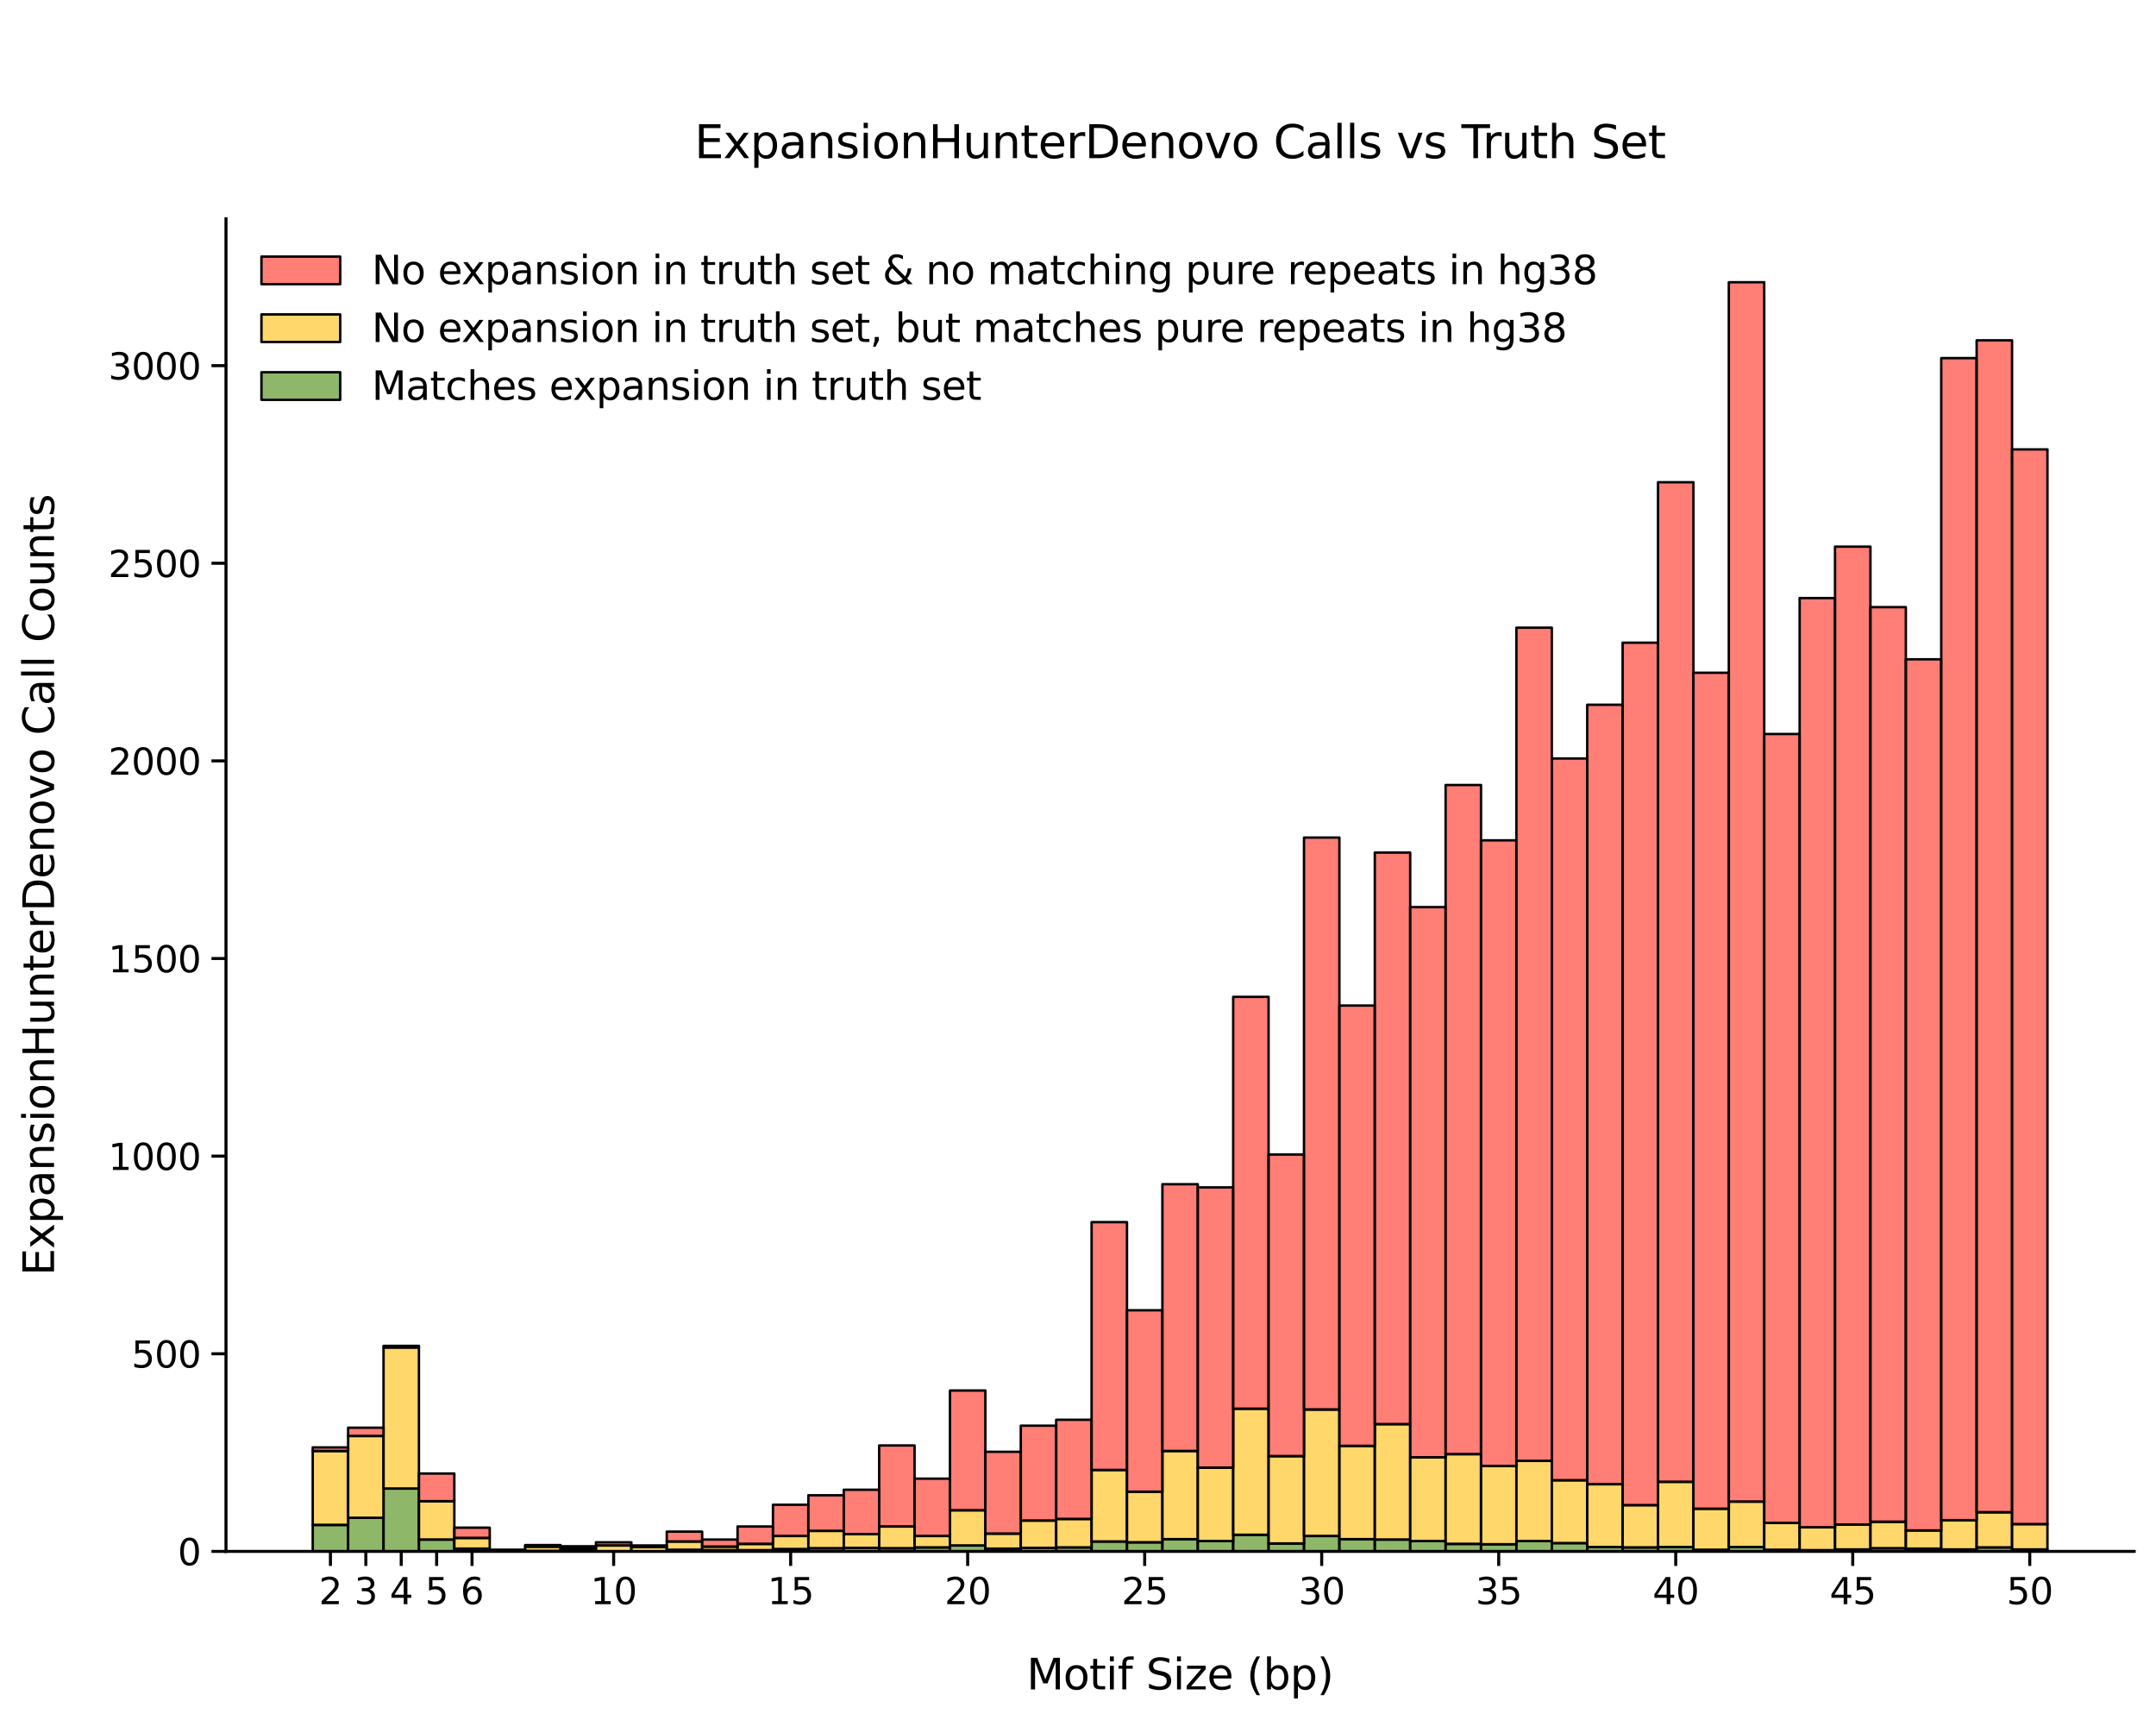 <?xml version="1.0" encoding="utf-8" standalone="no"?>
<!DOCTYPE svg PUBLIC "-//W3C//DTD SVG 1.1//EN"
  "http://www.w3.org/Graphics/SVG/1.1/DTD/svg11.dtd">
<svg xmlns:xlink="http://www.w3.org/1999/xlink" width="711.59pt" height="567.59pt" viewBox="0 0 711.59 567.59" xmlns="http://www.w3.org/2000/svg" version="1.1">
 <defs>
  <style type="text/css">*{stroke-linejoin: round; stroke-linecap: butt}</style>
 </defs>
 <g id="figure_1">
  <g id="patch_1">
   <path d="M 0 567.59 
L 711.59 567.59 
L 711.59 0 
L 0 0 
z
" style="fill: #ffffff"/>
  </g>
  <g id="axes_1">
   <g id="patch_2">
    <path d="M 74.589 511.927 
L 704.39 511.927 
L 704.39 72.191 
L 74.589 72.191 
z
" style="fill: #ffffff"/>
   </g>
   <g id="patch_3">
    <path d="M 103.217 511.927 
L 114.901 511.927 
L 114.901 503.189 
L 103.217 503.189 
z
" clip-path="url(#pb90deacc71)" style="fill: #689f38; fill-opacity: 0.75; stroke: #000000; stroke-width: 0.8; stroke-linejoin: miter"/>
   </g>
   <g id="patch_4">
    <path d="M 114.901 511.927 
L 126.586 511.927 
L 126.586 500.841 
L 114.901 500.841 
z
" clip-path="url(#pb90deacc71)" style="fill: #689f38; fill-opacity: 0.75; stroke: #000000; stroke-width: 0.8; stroke-linejoin: miter"/>
   </g>
   <g id="patch_5">
    <path d="M 126.586 511.927 
L 138.271 511.927 
L 138.271 491.19 
L 126.586 491.19 
z
" clip-path="url(#pb90deacc71)" style="fill: #689f38; fill-opacity: 0.75; stroke: #000000; stroke-width: 0.8; stroke-linejoin: miter"/>
   </g>
   <g id="patch_6">
    <path d="M 138.271 511.927 
L 149.955 511.927 
L 149.955 508.015 
L 138.271 508.015 
z
" clip-path="url(#pb90deacc71)" style="fill: #689f38; fill-opacity: 0.75; stroke: #000000; stroke-width: 0.8; stroke-linejoin: miter"/>
   </g>
   <g id="patch_7">
    <path d="M 149.955 511.927 
L 161.64 511.927 
L 161.64 511.014 
L 149.955 511.014 
z
" clip-path="url(#pb90deacc71)" style="fill: #689f38; fill-opacity: 0.75; stroke: #000000; stroke-width: 0.8; stroke-linejoin: miter"/>
   </g>
   <g id="patch_8">
    <path d="M 161.64 511.927 
L 173.324 511.927 
L 173.324 511.927 
L 161.64 511.927 
z
" clip-path="url(#pb90deacc71)" style="fill: #689f38; fill-opacity: 0.75; stroke: #000000; stroke-width: 0.8; stroke-linejoin: miter"/>
   </g>
   <g id="patch_9">
    <path d="M 173.324 511.927 
L 185.009 511.927 
L 185.009 511.797 
L 173.324 511.797 
z
" clip-path="url(#pb90deacc71)" style="fill: #689f38; fill-opacity: 0.75; stroke: #000000; stroke-width: 0.8; stroke-linejoin: miter"/>
   </g>
   <g id="patch_10">
    <path d="M 185.009 511.927 
L 196.694 511.927 
L 196.694 511.536 
L 185.009 511.536 
z
" clip-path="url(#pb90deacc71)" style="fill: #689f38; fill-opacity: 0.75; stroke: #000000; stroke-width: 0.8; stroke-linejoin: miter"/>
   </g>
   <g id="patch_11">
    <path d="M 196.694 511.927 
L 208.378 511.927 
L 208.378 511.927 
L 196.694 511.927 
z
" clip-path="url(#pb90deacc71)" style="fill: #689f38; fill-opacity: 0.75; stroke: #000000; stroke-width: 0.8; stroke-linejoin: miter"/>
   </g>
   <g id="patch_12">
    <path d="M 208.378 511.927 
L 220.063 511.927 
L 220.063 511.927 
L 208.378 511.927 
z
" clip-path="url(#pb90deacc71)" style="fill: #689f38; fill-opacity: 0.75; stroke: #000000; stroke-width: 0.8; stroke-linejoin: miter"/>
   </g>
   <g id="patch_13">
    <path d="M 220.063 511.927 
L 231.748 511.927 
L 231.748 511.406 
L 220.063 511.406 
z
" clip-path="url(#pb90deacc71)" style="fill: #689f38; fill-opacity: 0.75; stroke: #000000; stroke-width: 0.8; stroke-linejoin: miter"/>
   </g>
   <g id="patch_14">
    <path d="M 231.748 511.927 
L 243.432 511.927 
L 243.432 511.536 
L 231.748 511.536 
z
" clip-path="url(#pb90deacc71)" style="fill: #689f38; fill-opacity: 0.75; stroke: #000000; stroke-width: 0.8; stroke-linejoin: miter"/>
   </g>
   <g id="patch_15">
    <path d="M 243.432 511.927 
L 255.117 511.927 
L 255.117 511.536 
L 243.432 511.536 
z
" clip-path="url(#pb90deacc71)" style="fill: #689f38; fill-opacity: 0.75; stroke: #000000; stroke-width: 0.8; stroke-linejoin: miter"/>
   </g>
   <g id="patch_16">
    <path d="M 255.117 511.927 
L 266.801 511.927 
L 266.801 511.145 
L 255.117 511.145 
z
" clip-path="url(#pb90deacc71)" style="fill: #689f38; fill-opacity: 0.75; stroke: #000000; stroke-width: 0.8; stroke-linejoin: miter"/>
   </g>
   <g id="patch_17">
    <path d="M 266.801 511.927 
L 278.486 511.927 
L 278.486 510.884 
L 266.801 510.884 
z
" clip-path="url(#pb90deacc71)" style="fill: #689f38; fill-opacity: 0.75; stroke: #000000; stroke-width: 0.8; stroke-linejoin: miter"/>
   </g>
   <g id="patch_18">
    <path d="M 278.486 511.927 
L 290.171 511.927 
L 290.171 510.753 
L 278.486 510.753 
z
" clip-path="url(#pb90deacc71)" style="fill: #689f38; fill-opacity: 0.75; stroke: #000000; stroke-width: 0.8; stroke-linejoin: miter"/>
   </g>
   <g id="patch_19">
    <path d="M 290.171 511.927 
L 301.855 511.927 
L 301.855 510.884 
L 290.171 510.884 
z
" clip-path="url(#pb90deacc71)" style="fill: #689f38; fill-opacity: 0.75; stroke: #000000; stroke-width: 0.8; stroke-linejoin: miter"/>
   </g>
   <g id="patch_20">
    <path d="M 301.855 511.927 
L 313.54 511.927 
L 313.54 510.623 
L 301.855 510.623 
z
" clip-path="url(#pb90deacc71)" style="fill: #689f38; fill-opacity: 0.75; stroke: #000000; stroke-width: 0.8; stroke-linejoin: miter"/>
   </g>
   <g id="patch_21">
    <path d="M 313.54 511.927 
L 325.224 511.927 
L 325.224 509.971 
L 313.54 509.971 
z
" clip-path="url(#pb90deacc71)" style="fill: #689f38; fill-opacity: 0.75; stroke: #000000; stroke-width: 0.8; stroke-linejoin: miter"/>
   </g>
   <g id="patch_22">
    <path d="M 325.224 511.927 
L 336.909 511.927 
L 336.909 511.014 
L 325.224 511.014 
z
" clip-path="url(#pb90deacc71)" style="fill: #689f38; fill-opacity: 0.75; stroke: #000000; stroke-width: 0.8; stroke-linejoin: miter"/>
   </g>
   <g id="patch_23">
    <path d="M 336.909 511.927 
L 348.594 511.927 
L 348.594 510.753 
L 336.909 510.753 
z
" clip-path="url(#pb90deacc71)" style="fill: #689f38; fill-opacity: 0.75; stroke: #000000; stroke-width: 0.8; stroke-linejoin: miter"/>
   </g>
   <g id="patch_24">
    <path d="M 348.594 511.927 
L 360.278 511.927 
L 360.278 510.623 
L 348.594 510.623 
z
" clip-path="url(#pb90deacc71)" style="fill: #689f38; fill-opacity: 0.75; stroke: #000000; stroke-width: 0.8; stroke-linejoin: miter"/>
   </g>
   <g id="patch_25">
    <path d="M 360.278 511.927 
L 371.963 511.927 
L 371.963 508.667 
L 360.278 508.667 
z
" clip-path="url(#pb90deacc71)" style="fill: #689f38; fill-opacity: 0.75; stroke: #000000; stroke-width: 0.8; stroke-linejoin: miter"/>
   </g>
   <g id="patch_26">
    <path d="M 371.963 511.927 
L 383.648 511.927 
L 383.648 508.927 
L 371.963 508.927 
z
" clip-path="url(#pb90deacc71)" style="fill: #689f38; fill-opacity: 0.75; stroke: #000000; stroke-width: 0.8; stroke-linejoin: miter"/>
   </g>
   <g id="patch_27">
    <path d="M 383.648 511.927 
L 395.332 511.927 
L 395.332 507.884 
L 383.648 507.884 
z
" clip-path="url(#pb90deacc71)" style="fill: #689f38; fill-opacity: 0.75; stroke: #000000; stroke-width: 0.8; stroke-linejoin: miter"/>
   </g>
   <g id="patch_28">
    <path d="M 395.332 511.927 
L 407.017 511.927 
L 407.017 508.536 
L 395.332 508.536 
z
" clip-path="url(#pb90deacc71)" style="fill: #689f38; fill-opacity: 0.75; stroke: #000000; stroke-width: 0.8; stroke-linejoin: miter"/>
   </g>
   <g id="patch_29">
    <path d="M 407.017 511.927 
L 418.701 511.927 
L 418.701 506.449 
L 407.017 506.449 
z
" clip-path="url(#pb90deacc71)" style="fill: #689f38; fill-opacity: 0.75; stroke: #000000; stroke-width: 0.8; stroke-linejoin: miter"/>
   </g>
   <g id="patch_30">
    <path d="M 418.701 511.927 
L 430.386 511.927 
L 430.386 509.319 
L 418.701 509.319 
z
" clip-path="url(#pb90deacc71)" style="fill: #689f38; fill-opacity: 0.75; stroke: #000000; stroke-width: 0.8; stroke-linejoin: miter"/>
   </g>
   <g id="patch_31">
    <path d="M 430.386 511.927 
L 442.071 511.927 
L 442.071 506.841 
L 430.386 506.841 
z
" clip-path="url(#pb90deacc71)" style="fill: #689f38; fill-opacity: 0.75; stroke: #000000; stroke-width: 0.8; stroke-linejoin: miter"/>
   </g>
   <g id="patch_32">
    <path d="M 442.071 511.927 
L 453.755 511.927 
L 453.755 507.884 
L 442.071 507.884 
z
" clip-path="url(#pb90deacc71)" style="fill: #689f38; fill-opacity: 0.75; stroke: #000000; stroke-width: 0.8; stroke-linejoin: miter"/>
   </g>
   <g id="patch_33">
    <path d="M 453.755 511.927 
L 465.44 511.927 
L 465.44 508.015 
L 453.755 508.015 
z
" clip-path="url(#pb90deacc71)" style="fill: #689f38; fill-opacity: 0.75; stroke: #000000; stroke-width: 0.8; stroke-linejoin: miter"/>
   </g>
   <g id="patch_34">
    <path d="M 465.44 511.927 
L 477.125 511.927 
L 477.125 508.536 
L 465.44 508.536 
z
" clip-path="url(#pb90deacc71)" style="fill: #689f38; fill-opacity: 0.75; stroke: #000000; stroke-width: 0.8; stroke-linejoin: miter"/>
   </g>
   <g id="patch_35">
    <path d="M 477.125 511.927 
L 488.809 511.927 
L 488.809 509.449 
L 477.125 509.449 
z
" clip-path="url(#pb90deacc71)" style="fill: #689f38; fill-opacity: 0.75; stroke: #000000; stroke-width: 0.8; stroke-linejoin: miter"/>
   </g>
   <g id="patch_36">
    <path d="M 488.809 511.927 
L 500.494 511.927 
L 500.494 509.58 
L 488.809 509.58 
z
" clip-path="url(#pb90deacc71)" style="fill: #689f38; fill-opacity: 0.75; stroke: #000000; stroke-width: 0.8; stroke-linejoin: miter"/>
   </g>
   <g id="patch_37">
    <path d="M 500.494 511.927 
L 512.178 511.927 
L 512.178 508.536 
L 500.494 508.536 
z
" clip-path="url(#pb90deacc71)" style="fill: #689f38; fill-opacity: 0.75; stroke: #000000; stroke-width: 0.8; stroke-linejoin: miter"/>
   </g>
   <g id="patch_38">
    <path d="M 512.178 511.927 
L 523.863 511.927 
L 523.863 509.188 
L 512.178 509.188 
z
" clip-path="url(#pb90deacc71)" style="fill: #689f38; fill-opacity: 0.75; stroke: #000000; stroke-width: 0.8; stroke-linejoin: miter"/>
   </g>
   <g id="patch_39">
    <path d="M 523.863 511.927 
L 535.548 511.927 
L 535.548 510.493 
L 523.863 510.493 
z
" clip-path="url(#pb90deacc71)" style="fill: #689f38; fill-opacity: 0.75; stroke: #000000; stroke-width: 0.8; stroke-linejoin: miter"/>
   </g>
   <g id="patch_40">
    <path d="M 535.548 511.927 
L 547.232 511.927 
L 547.232 510.623 
L 535.548 510.623 
z
" clip-path="url(#pb90deacc71)" style="fill: #689f38; fill-opacity: 0.75; stroke: #000000; stroke-width: 0.8; stroke-linejoin: miter"/>
   </g>
   <g id="patch_41">
    <path d="M 547.232 511.927 
L 558.917 511.927 
L 558.917 510.493 
L 547.232 510.493 
z
" clip-path="url(#pb90deacc71)" style="fill: #689f38; fill-opacity: 0.75; stroke: #000000; stroke-width: 0.8; stroke-linejoin: miter"/>
   </g>
   <g id="patch_42">
    <path d="M 558.917 511.927 
L 570.601 511.927 
L 570.601 511.406 
L 558.917 511.406 
z
" clip-path="url(#pb90deacc71)" style="fill: #689f38; fill-opacity: 0.75; stroke: #000000; stroke-width: 0.8; stroke-linejoin: miter"/>
   </g>
   <g id="patch_43">
    <path d="M 570.601 511.927 
L 582.286 511.927 
L 582.286 510.493 
L 570.601 510.493 
z
" clip-path="url(#pb90deacc71)" style="fill: #689f38; fill-opacity: 0.75; stroke: #000000; stroke-width: 0.8; stroke-linejoin: miter"/>
   </g>
   <g id="patch_44">
    <path d="M 582.286 511.927 
L 593.971 511.927 
L 593.971 511.406 
L 582.286 511.406 
z
" clip-path="url(#pb90deacc71)" style="fill: #689f38; fill-opacity: 0.75; stroke: #000000; stroke-width: 0.8; stroke-linejoin: miter"/>
   </g>
   <g id="patch_45">
    <path d="M 593.971 511.927 
L 605.655 511.927 
L 605.655 511.536 
L 593.971 511.536 
z
" clip-path="url(#pb90deacc71)" style="fill: #689f38; fill-opacity: 0.75; stroke: #000000; stroke-width: 0.8; stroke-linejoin: miter"/>
   </g>
   <g id="patch_46">
    <path d="M 605.655 511.927 
L 617.34 511.927 
L 617.34 511.275 
L 605.655 511.275 
z
" clip-path="url(#pb90deacc71)" style="fill: #689f38; fill-opacity: 0.75; stroke: #000000; stroke-width: 0.8; stroke-linejoin: miter"/>
   </g>
   <g id="patch_47">
    <path d="M 617.34 511.927 
L 629.025 511.927 
L 629.025 510.884 
L 617.34 510.884 
z
" clip-path="url(#pb90deacc71)" style="fill: #689f38; fill-opacity: 0.75; stroke: #000000; stroke-width: 0.8; stroke-linejoin: miter"/>
   </g>
   <g id="patch_48">
    <path d="M 629.025 511.927 
L 640.709 511.927 
L 640.709 511.014 
L 629.025 511.014 
z
" clip-path="url(#pb90deacc71)" style="fill: #689f38; fill-opacity: 0.75; stroke: #000000; stroke-width: 0.8; stroke-linejoin: miter"/>
   </g>
   <g id="patch_49">
    <path d="M 640.709 511.927 
L 652.394 511.927 
L 652.394 511.275 
L 640.709 511.275 
z
" clip-path="url(#pb90deacc71)" style="fill: #689f38; fill-opacity: 0.75; stroke: #000000; stroke-width: 0.8; stroke-linejoin: miter"/>
   </g>
   <g id="patch_50">
    <path d="M 652.394 511.927 
L 664.078 511.927 
L 664.078 510.623 
L 652.394 510.623 
z
" clip-path="url(#pb90deacc71)" style="fill: #689f38; fill-opacity: 0.75; stroke: #000000; stroke-width: 0.8; stroke-linejoin: miter"/>
   </g>
   <g id="patch_51">
    <path d="M 664.078 511.927 
L 675.763 511.927 
L 675.763 511.275 
L 664.078 511.275 
z
" clip-path="url(#pb90deacc71)" style="fill: #689f38; fill-opacity: 0.75; stroke: #000000; stroke-width: 0.8; stroke-linejoin: miter"/>
   </g>
   <g id="patch_52">
    <path d="M 103.217 503.189 
L 114.901 503.189 
L 114.901 478.799 
L 103.217 478.799 
z
" clip-path="url(#pb90deacc71)" style="fill: #ffc939; fill-opacity: 0.75; stroke: #000000; stroke-width: 0.8; stroke-linejoin: miter"/>
   </g>
   <g id="patch_53">
    <path d="M 114.901 500.841 
L 126.586 500.841 
L 126.586 473.843 
L 114.901 473.843 
z
" clip-path="url(#pb90deacc71)" style="fill: #ffc939; fill-opacity: 0.75; stroke: #000000; stroke-width: 0.8; stroke-linejoin: miter"/>
   </g>
   <g id="patch_54">
    <path d="M 126.586 491.19 
L 138.271 491.19 
L 138.271 444.628 
L 126.586 444.628 
z
" clip-path="url(#pb90deacc71)" style="fill: #ffc939; fill-opacity: 0.75; stroke: #000000; stroke-width: 0.8; stroke-linejoin: miter"/>
   </g>
   <g id="patch_55">
    <path d="M 138.271 508.015 
L 149.955 508.015 
L 149.955 495.363 
L 138.271 495.363 
z
" clip-path="url(#pb90deacc71)" style="fill: #ffc939; fill-opacity: 0.75; stroke: #000000; stroke-width: 0.8; stroke-linejoin: miter"/>
   </g>
   <g id="patch_56">
    <path d="M 149.955 511.014 
L 161.64 511.014 
L 161.64 507.493 
L 149.955 507.493 
z
" clip-path="url(#pb90deacc71)" style="fill: #ffc939; fill-opacity: 0.75; stroke: #000000; stroke-width: 0.8; stroke-linejoin: miter"/>
   </g>
   <g id="patch_57">
    <path d="M 161.64 511.927 
L 173.324 511.927 
L 173.324 511.536 
L 161.64 511.536 
z
" clip-path="url(#pb90deacc71)" style="fill: #ffc939; fill-opacity: 0.75; stroke: #000000; stroke-width: 0.8; stroke-linejoin: miter"/>
   </g>
   <g id="patch_58">
    <path d="M 173.324 511.797 
L 185.009 511.797 
L 185.009 510.362 
L 173.324 510.362 
z
" clip-path="url(#pb90deacc71)" style="fill: #ffc939; fill-opacity: 0.75; stroke: #000000; stroke-width: 0.8; stroke-linejoin: miter"/>
   </g>
   <g id="patch_59">
    <path d="M 185.009 511.536 
L 196.694 511.536 
L 196.694 510.753 
L 185.009 510.753 
z
" clip-path="url(#pb90deacc71)" style="fill: #ffc939; fill-opacity: 0.75; stroke: #000000; stroke-width: 0.8; stroke-linejoin: miter"/>
   </g>
   <g id="patch_60">
    <path d="M 196.694 511.927 
L 208.378 511.927 
L 208.378 509.971 
L 196.694 509.971 
z
" clip-path="url(#pb90deacc71)" style="fill: #ffc939; fill-opacity: 0.75; stroke: #000000; stroke-width: 0.8; stroke-linejoin: miter"/>
   </g>
   <g id="patch_61">
    <path d="M 208.378 511.927 
L 220.063 511.927 
L 220.063 510.493 
L 208.378 510.493 
z
" clip-path="url(#pb90deacc71)" style="fill: #ffc939; fill-opacity: 0.75; stroke: #000000; stroke-width: 0.8; stroke-linejoin: miter"/>
   </g>
   <g id="patch_62">
    <path d="M 220.063 511.406 
L 231.748 511.406 
L 231.748 508.667 
L 220.063 508.667 
z
" clip-path="url(#pb90deacc71)" style="fill: #ffc939; fill-opacity: 0.75; stroke: #000000; stroke-width: 0.8; stroke-linejoin: miter"/>
   </g>
   <g id="patch_63">
    <path d="M 231.748 511.536 
L 243.432 511.536 
L 243.432 510.362 
L 231.748 510.362 
z
" clip-path="url(#pb90deacc71)" style="fill: #ffc939; fill-opacity: 0.75; stroke: #000000; stroke-width: 0.8; stroke-linejoin: miter"/>
   </g>
   <g id="patch_64">
    <path d="M 243.432 511.536 
L 255.117 511.536 
L 255.117 509.449 
L 243.432 509.449 
z
" clip-path="url(#pb90deacc71)" style="fill: #ffc939; fill-opacity: 0.75; stroke: #000000; stroke-width: 0.8; stroke-linejoin: miter"/>
   </g>
   <g id="patch_65">
    <path d="M 255.117 511.145 
L 266.801 511.145 
L 266.801 506.841 
L 255.117 506.841 
z
" clip-path="url(#pb90deacc71)" style="fill: #ffc939; fill-opacity: 0.75; stroke: #000000; stroke-width: 0.8; stroke-linejoin: miter"/>
   </g>
   <g id="patch_66">
    <path d="M 266.801 510.884 
L 278.486 510.884 
L 278.486 505.145 
L 266.801 505.145 
z
" clip-path="url(#pb90deacc71)" style="fill: #ffc939; fill-opacity: 0.75; stroke: #000000; stroke-width: 0.8; stroke-linejoin: miter"/>
   </g>
   <g id="patch_67">
    <path d="M 278.486 510.753 
L 290.171 510.753 
L 290.171 506.189 
L 278.486 506.189 
z
" clip-path="url(#pb90deacc71)" style="fill: #ffc939; fill-opacity: 0.75; stroke: #000000; stroke-width: 0.8; stroke-linejoin: miter"/>
   </g>
   <g id="patch_68">
    <path d="M 290.171 510.884 
L 301.855 510.884 
L 301.855 503.71 
L 290.171 503.71 
z
" clip-path="url(#pb90deacc71)" style="fill: #ffc939; fill-opacity: 0.75; stroke: #000000; stroke-width: 0.8; stroke-linejoin: miter"/>
   </g>
   <g id="patch_69">
    <path d="M 301.855 510.623 
L 313.54 510.623 
L 313.54 506.841 
L 301.855 506.841 
z
" clip-path="url(#pb90deacc71)" style="fill: #ffc939; fill-opacity: 0.75; stroke: #000000; stroke-width: 0.8; stroke-linejoin: miter"/>
   </g>
   <g id="patch_70">
    <path d="M 313.54 509.971 
L 325.224 509.971 
L 325.224 498.363 
L 313.54 498.363 
z
" clip-path="url(#pb90deacc71)" style="fill: #ffc939; fill-opacity: 0.75; stroke: #000000; stroke-width: 0.8; stroke-linejoin: miter"/>
   </g>
   <g id="patch_71">
    <path d="M 325.224 511.014 
L 336.909 511.014 
L 336.909 506.058 
L 325.224 506.058 
z
" clip-path="url(#pb90deacc71)" style="fill: #ffc939; fill-opacity: 0.75; stroke: #000000; stroke-width: 0.8; stroke-linejoin: miter"/>
   </g>
   <g id="patch_72">
    <path d="M 336.909 510.753 
L 348.594 510.753 
L 348.594 501.754 
L 336.909 501.754 
z
" clip-path="url(#pb90deacc71)" style="fill: #ffc939; fill-opacity: 0.75; stroke: #000000; stroke-width: 0.8; stroke-linejoin: miter"/>
   </g>
   <g id="patch_73">
    <path d="M 348.594 510.623 
L 360.278 510.623 
L 360.278 501.232 
L 348.594 501.232 
z
" clip-path="url(#pb90deacc71)" style="fill: #ffc939; fill-opacity: 0.75; stroke: #000000; stroke-width: 0.8; stroke-linejoin: miter"/>
   </g>
   <g id="patch_74">
    <path d="M 360.278 508.667 
L 371.963 508.667 
L 371.963 485.06 
L 360.278 485.06 
z
" clip-path="url(#pb90deacc71)" style="fill: #ffc939; fill-opacity: 0.75; stroke: #000000; stroke-width: 0.8; stroke-linejoin: miter"/>
   </g>
   <g id="patch_75">
    <path d="M 371.963 508.927 
L 383.648 508.927 
L 383.648 492.233 
L 371.963 492.233 
z
" clip-path="url(#pb90deacc71)" style="fill: #ffc939; fill-opacity: 0.75; stroke: #000000; stroke-width: 0.8; stroke-linejoin: miter"/>
   </g>
   <g id="patch_76">
    <path d="M 383.648 507.884 
L 395.332 507.884 
L 395.332 478.799 
L 383.648 478.799 
z
" clip-path="url(#pb90deacc71)" style="fill: #ffc939; fill-opacity: 0.75; stroke: #000000; stroke-width: 0.8; stroke-linejoin: miter"/>
   </g>
   <g id="patch_77">
    <path d="M 395.332 508.536 
L 407.017 508.536 
L 407.017 484.277 
L 395.332 484.277 
z
" clip-path="url(#pb90deacc71)" style="fill: #ffc939; fill-opacity: 0.75; stroke: #000000; stroke-width: 0.8; stroke-linejoin: miter"/>
   </g>
   <g id="patch_78">
    <path d="M 407.017 506.449 
L 418.701 506.449 
L 418.701 464.844 
L 407.017 464.844 
z
" clip-path="url(#pb90deacc71)" style="fill: #ffc939; fill-opacity: 0.75; stroke: #000000; stroke-width: 0.8; stroke-linejoin: miter"/>
   </g>
   <g id="patch_79">
    <path d="M 418.701 509.319 
L 430.386 509.319 
L 430.386 480.495 
L 418.701 480.495 
z
" clip-path="url(#pb90deacc71)" style="fill: #ffc939; fill-opacity: 0.75; stroke: #000000; stroke-width: 0.8; stroke-linejoin: miter"/>
   </g>
   <g id="patch_80">
    <path d="M 430.386 506.841 
L 442.071 506.841 
L 442.071 465.105 
L 430.386 465.105 
z
" clip-path="url(#pb90deacc71)" style="fill: #ffc939; fill-opacity: 0.75; stroke: #000000; stroke-width: 0.8; stroke-linejoin: miter"/>
   </g>
   <g id="patch_81">
    <path d="M 442.071 507.884 
L 453.755 507.884 
L 453.755 477.104 
L 442.071 477.104 
z
" clip-path="url(#pb90deacc71)" style="fill: #ffc939; fill-opacity: 0.75; stroke: #000000; stroke-width: 0.8; stroke-linejoin: miter"/>
   </g>
   <g id="patch_82">
    <path d="M 453.755 508.015 
L 465.44 508.015 
L 465.44 469.93 
L 453.755 469.93 
z
" clip-path="url(#pb90deacc71)" style="fill: #ffc939; fill-opacity: 0.75; stroke: #000000; stroke-width: 0.8; stroke-linejoin: miter"/>
   </g>
   <g id="patch_83">
    <path d="M 465.44 508.536 
L 477.125 508.536 
L 477.125 480.886 
L 465.44 480.886 
z
" clip-path="url(#pb90deacc71)" style="fill: #ffc939; fill-opacity: 0.75; stroke: #000000; stroke-width: 0.8; stroke-linejoin: miter"/>
   </g>
   <g id="patch_84">
    <path d="M 477.125 509.449 
L 488.809 509.449 
L 488.809 479.843 
L 477.125 479.843 
z
" clip-path="url(#pb90deacc71)" style="fill: #ffc939; fill-opacity: 0.75; stroke: #000000; stroke-width: 0.8; stroke-linejoin: miter"/>
   </g>
   <g id="patch_85">
    <path d="M 488.809 509.58 
L 500.494 509.58 
L 500.494 483.755 
L 488.809 483.755 
z
" clip-path="url(#pb90deacc71)" style="fill: #ffc939; fill-opacity: 0.75; stroke: #000000; stroke-width: 0.8; stroke-linejoin: miter"/>
   </g>
   <g id="patch_86">
    <path d="M 500.494 508.536 
L 512.178 508.536 
L 512.178 482.06 
L 500.494 482.06 
z
" clip-path="url(#pb90deacc71)" style="fill: #ffc939; fill-opacity: 0.75; stroke: #000000; stroke-width: 0.8; stroke-linejoin: miter"/>
   </g>
   <g id="patch_87">
    <path d="M 512.178 509.188 
L 523.863 509.188 
L 523.863 488.451 
L 512.178 488.451 
z
" clip-path="url(#pb90deacc71)" style="fill: #ffc939; fill-opacity: 0.75; stroke: #000000; stroke-width: 0.8; stroke-linejoin: miter"/>
   </g>
   <g id="patch_88">
    <path d="M 523.863 510.493 
L 535.548 510.493 
L 535.548 489.755 
L 523.863 489.755 
z
" clip-path="url(#pb90deacc71)" style="fill: #ffc939; fill-opacity: 0.75; stroke: #000000; stroke-width: 0.8; stroke-linejoin: miter"/>
   </g>
   <g id="patch_89">
    <path d="M 535.548 510.623 
L 547.232 510.623 
L 547.232 496.667 
L 535.548 496.667 
z
" clip-path="url(#pb90deacc71)" style="fill: #ffc939; fill-opacity: 0.75; stroke: #000000; stroke-width: 0.8; stroke-linejoin: miter"/>
   </g>
   <g id="patch_90">
    <path d="M 547.232 510.493 
L 558.917 510.493 
L 558.917 488.972 
L 547.232 488.972 
z
" clip-path="url(#pb90deacc71)" style="fill: #ffc939; fill-opacity: 0.75; stroke: #000000; stroke-width: 0.8; stroke-linejoin: miter"/>
   </g>
   <g id="patch_91">
    <path d="M 558.917 511.406 
L 570.601 511.406 
L 570.601 497.841 
L 558.917 497.841 
z
" clip-path="url(#pb90deacc71)" style="fill: #ffc939; fill-opacity: 0.75; stroke: #000000; stroke-width: 0.8; stroke-linejoin: miter"/>
   </g>
   <g id="patch_92">
    <path d="M 570.601 510.493 
L 582.286 510.493 
L 582.286 495.494 
L 570.601 495.494 
z
" clip-path="url(#pb90deacc71)" style="fill: #ffc939; fill-opacity: 0.75; stroke: #000000; stroke-width: 0.8; stroke-linejoin: miter"/>
   </g>
   <g id="patch_93">
    <path d="M 582.286 511.406 
L 593.971 511.406 
L 593.971 502.537 
L 582.286 502.537 
z
" clip-path="url(#pb90deacc71)" style="fill: #ffc939; fill-opacity: 0.75; stroke: #000000; stroke-width: 0.8; stroke-linejoin: miter"/>
   </g>
   <g id="patch_94">
    <path d="M 593.971 511.536 
L 605.655 511.536 
L 605.655 503.971 
L 593.971 503.971 
z
" clip-path="url(#pb90deacc71)" style="fill: #ffc939; fill-opacity: 0.75; stroke: #000000; stroke-width: 0.8; stroke-linejoin: miter"/>
   </g>
   <g id="patch_95">
    <path d="M 605.655 511.275 
L 617.34 511.275 
L 617.34 503.058 
L 605.655 503.058 
z
" clip-path="url(#pb90deacc71)" style="fill: #ffc939; fill-opacity: 0.75; stroke: #000000; stroke-width: 0.8; stroke-linejoin: miter"/>
   </g>
   <g id="patch_96">
    <path d="M 617.34 510.884 
L 629.025 510.884 
L 629.025 502.145 
L 617.34 502.145 
z
" clip-path="url(#pb90deacc71)" style="fill: #ffc939; fill-opacity: 0.75; stroke: #000000; stroke-width: 0.8; stroke-linejoin: miter"/>
   </g>
   <g id="patch_97">
    <path d="M 629.025 511.014 
L 640.709 511.014 
L 640.709 505.015 
L 629.025 505.015 
z
" clip-path="url(#pb90deacc71)" style="fill: #ffc939; fill-opacity: 0.75; stroke: #000000; stroke-width: 0.8; stroke-linejoin: miter"/>
   </g>
   <g id="patch_98">
    <path d="M 640.709 511.275 
L 652.394 511.275 
L 652.394 501.624 
L 640.709 501.624 
z
" clip-path="url(#pb90deacc71)" style="fill: #ffc939; fill-opacity: 0.75; stroke: #000000; stroke-width: 0.8; stroke-linejoin: miter"/>
   </g>
   <g id="patch_99">
    <path d="M 652.394 510.623 
L 664.078 510.623 
L 664.078 499.015 
L 652.394 499.015 
z
" clip-path="url(#pb90deacc71)" style="fill: #ffc939; fill-opacity: 0.75; stroke: #000000; stroke-width: 0.8; stroke-linejoin: miter"/>
   </g>
   <g id="patch_100">
    <path d="M 664.078 511.275 
L 675.763 511.275 
L 675.763 502.928 
L 664.078 502.928 
z
" clip-path="url(#pb90deacc71)" style="fill: #ffc939; fill-opacity: 0.75; stroke: #000000; stroke-width: 0.8; stroke-linejoin: miter"/>
   </g>
   <g id="patch_101">
    <path d="M 103.217 478.799 
L 114.901 478.799 
L 114.901 477.625 
L 103.217 477.625 
z
" clip-path="url(#pb90deacc71)" style="fill: #ff5347; fill-opacity: 0.75; stroke: #000000; stroke-width: 0.8; stroke-linejoin: miter"/>
   </g>
   <g id="patch_102">
    <path d="M 114.901 473.843 
L 126.586 473.843 
L 126.586 471.104 
L 114.901 471.104 
z
" clip-path="url(#pb90deacc71)" style="fill: #ff5347; fill-opacity: 0.75; stroke: #000000; stroke-width: 0.8; stroke-linejoin: miter"/>
   </g>
   <g id="patch_103">
    <path d="M 126.586 444.628 
L 138.271 444.628 
L 138.271 444.106 
L 126.586 444.106 
z
" clip-path="url(#pb90deacc71)" style="fill: #ff5347; fill-opacity: 0.75; stroke: #000000; stroke-width: 0.8; stroke-linejoin: miter"/>
   </g>
   <g id="patch_104">
    <path d="M 138.271 495.363 
L 149.955 495.363 
L 149.955 486.233 
L 138.271 486.233 
z
" clip-path="url(#pb90deacc71)" style="fill: #ff5347; fill-opacity: 0.75; stroke: #000000; stroke-width: 0.8; stroke-linejoin: miter"/>
   </g>
   <g id="patch_105">
    <path d="M 149.955 507.493 
L 161.64 507.493 
L 161.64 504.102 
L 149.955 504.102 
z
" clip-path="url(#pb90deacc71)" style="fill: #ff5347; fill-opacity: 0.75; stroke: #000000; stroke-width: 0.8; stroke-linejoin: miter"/>
   </g>
   <g id="patch_106">
    <path d="M 161.64 511.536 
L 173.324 511.536 
L 173.324 511.406 
L 161.64 511.406 
z
" clip-path="url(#pb90deacc71)" style="fill: #ff5347; fill-opacity: 0.75; stroke: #000000; stroke-width: 0.8; stroke-linejoin: miter"/>
   </g>
   <g id="patch_107">
    <path d="M 173.324 510.362 
L 185.009 510.362 
L 185.009 509.84 
L 173.324 509.84 
z
" clip-path="url(#pb90deacc71)" style="fill: #ff5347; fill-opacity: 0.75; stroke: #000000; stroke-width: 0.8; stroke-linejoin: miter"/>
   </g>
   <g id="patch_108">
    <path d="M 185.009 510.753 
L 196.694 510.753 
L 196.694 510.232 
L 185.009 510.232 
z
" clip-path="url(#pb90deacc71)" style="fill: #ff5347; fill-opacity: 0.75; stroke: #000000; stroke-width: 0.8; stroke-linejoin: miter"/>
   </g>
   <g id="patch_109">
    <path d="M 196.694 509.971 
L 208.378 509.971 
L 208.378 508.927 
L 196.694 508.927 
z
" clip-path="url(#pb90deacc71)" style="fill: #ff5347; fill-opacity: 0.75; stroke: #000000; stroke-width: 0.8; stroke-linejoin: miter"/>
   </g>
   <g id="patch_110">
    <path d="M 208.378 510.493 
L 220.063 510.493 
L 220.063 509.971 
L 208.378 509.971 
z
" clip-path="url(#pb90deacc71)" style="fill: #ff5347; fill-opacity: 0.75; stroke: #000000; stroke-width: 0.8; stroke-linejoin: miter"/>
   </g>
   <g id="patch_111">
    <path d="M 220.063 508.667 
L 231.748 508.667 
L 231.748 505.406 
L 220.063 505.406 
z
" clip-path="url(#pb90deacc71)" style="fill: #ff5347; fill-opacity: 0.75; stroke: #000000; stroke-width: 0.8; stroke-linejoin: miter"/>
   </g>
   <g id="patch_112">
    <path d="M 231.748 510.362 
L 243.432 510.362 
L 243.432 508.015 
L 231.748 508.015 
z
" clip-path="url(#pb90deacc71)" style="fill: #ff5347; fill-opacity: 0.75; stroke: #000000; stroke-width: 0.8; stroke-linejoin: miter"/>
   </g>
   <g id="patch_113">
    <path d="M 243.432 509.449 
L 255.117 509.449 
L 255.117 503.71 
L 243.432 503.71 
z
" clip-path="url(#pb90deacc71)" style="fill: #ff5347; fill-opacity: 0.75; stroke: #000000; stroke-width: 0.8; stroke-linejoin: miter"/>
   </g>
   <g id="patch_114">
    <path d="M 255.117 506.841 
L 266.801 506.841 
L 266.801 496.537 
L 255.117 496.537 
z
" clip-path="url(#pb90deacc71)" style="fill: #ff5347; fill-opacity: 0.75; stroke: #000000; stroke-width: 0.8; stroke-linejoin: miter"/>
   </g>
   <g id="patch_115">
    <path d="M 266.801 505.145 
L 278.486 505.145 
L 278.486 493.407 
L 266.801 493.407 
z
" clip-path="url(#pb90deacc71)" style="fill: #ff5347; fill-opacity: 0.75; stroke: #000000; stroke-width: 0.8; stroke-linejoin: miter"/>
   </g>
   <g id="patch_116">
    <path d="M 278.486 506.189 
L 290.171 506.189 
L 290.171 491.581 
L 278.486 491.581 
z
" clip-path="url(#pb90deacc71)" style="fill: #ff5347; fill-opacity: 0.75; stroke: #000000; stroke-width: 0.8; stroke-linejoin: miter"/>
   </g>
   <g id="patch_117">
    <path d="M 290.171 503.71 
L 301.855 503.71 
L 301.855 476.973 
L 290.171 476.973 
z
" clip-path="url(#pb90deacc71)" style="fill: #ff5347; fill-opacity: 0.75; stroke: #000000; stroke-width: 0.8; stroke-linejoin: miter"/>
   </g>
   <g id="patch_118">
    <path d="M 301.855 506.841 
L 313.54 506.841 
L 313.54 487.929 
L 301.855 487.929 
z
" clip-path="url(#pb90deacc71)" style="fill: #ff5347; fill-opacity: 0.75; stroke: #000000; stroke-width: 0.8; stroke-linejoin: miter"/>
   </g>
   <g id="patch_119">
    <path d="M 313.54 498.363 
L 325.224 498.363 
L 325.224 458.844 
L 313.54 458.844 
z
" clip-path="url(#pb90deacc71)" style="fill: #ff5347; fill-opacity: 0.75; stroke: #000000; stroke-width: 0.8; stroke-linejoin: miter"/>
   </g>
   <g id="patch_120">
    <path d="M 325.224 506.058 
L 336.909 506.058 
L 336.909 479.06 
L 325.224 479.06 
z
" clip-path="url(#pb90deacc71)" style="fill: #ff5347; fill-opacity: 0.75; stroke: #000000; stroke-width: 0.8; stroke-linejoin: miter"/>
   </g>
   <g id="patch_121">
    <path d="M 336.909 501.754 
L 348.594 501.754 
L 348.594 470.452 
L 336.909 470.452 
z
" clip-path="url(#pb90deacc71)" style="fill: #ff5347; fill-opacity: 0.75; stroke: #000000; stroke-width: 0.8; stroke-linejoin: miter"/>
   </g>
   <g id="patch_122">
    <path d="M 348.594 501.232 
L 360.278 501.232 
L 360.278 468.496 
L 348.594 468.496 
z
" clip-path="url(#pb90deacc71)" style="fill: #ff5347; fill-opacity: 0.75; stroke: #000000; stroke-width: 0.8; stroke-linejoin: miter"/>
   </g>
   <g id="patch_123">
    <path d="M 360.278 485.06 
L 371.963 485.06 
L 371.963 403.283 
L 360.278 403.283 
z
" clip-path="url(#pb90deacc71)" style="fill: #ff5347; fill-opacity: 0.75; stroke: #000000; stroke-width: 0.8; stroke-linejoin: miter"/>
   </g>
   <g id="patch_124">
    <path d="M 371.963 492.233 
L 383.648 492.233 
L 383.648 432.368 
L 371.963 432.368 
z
" clip-path="url(#pb90deacc71)" style="fill: #ff5347; fill-opacity: 0.75; stroke: #000000; stroke-width: 0.8; stroke-linejoin: miter"/>
   </g>
   <g id="patch_125">
    <path d="M 383.648 478.799 
L 395.332 478.799 
L 395.332 390.762 
L 383.648 390.762 
z
" clip-path="url(#pb90deacc71)" style="fill: #ff5347; fill-opacity: 0.75; stroke: #000000; stroke-width: 0.8; stroke-linejoin: miter"/>
   </g>
   <g id="patch_126">
    <path d="M 395.332 484.277 
L 407.017 484.277 
L 407.017 391.805 
L 395.332 391.805 
z
" clip-path="url(#pb90deacc71)" style="fill: #ff5347; fill-opacity: 0.75; stroke: #000000; stroke-width: 0.8; stroke-linejoin: miter"/>
   </g>
   <g id="patch_127">
    <path d="M 407.017 464.844 
L 418.701 464.844 
L 418.701 328.94 
L 407.017 328.94 
z
" clip-path="url(#pb90deacc71)" style="fill: #ff5347; fill-opacity: 0.75; stroke: #000000; stroke-width: 0.8; stroke-linejoin: miter"/>
   </g>
   <g id="patch_128">
    <path d="M 418.701 480.495 
L 430.386 480.495 
L 430.386 380.98 
L 418.701 380.98 
z
" clip-path="url(#pb90deacc71)" style="fill: #ff5347; fill-opacity: 0.75; stroke: #000000; stroke-width: 0.8; stroke-linejoin: miter"/>
   </g>
   <g id="patch_129">
    <path d="M 430.386 465.105 
L 442.071 465.105 
L 442.071 276.379 
L 430.386 276.379 
z
" clip-path="url(#pb90deacc71)" style="fill: #ff5347; fill-opacity: 0.75; stroke: #000000; stroke-width: 0.8; stroke-linejoin: miter"/>
   </g>
   <g id="patch_130">
    <path d="M 442.071 477.104 
L 453.755 477.104 
L 453.755 331.81 
L 442.071 331.81 
z
" clip-path="url(#pb90deacc71)" style="fill: #ff5347; fill-opacity: 0.75; stroke: #000000; stroke-width: 0.8; stroke-linejoin: miter"/>
   </g>
   <g id="patch_131">
    <path d="M 453.755 469.93 
L 465.44 469.93 
L 465.44 281.335 
L 453.755 281.335 
z
" clip-path="url(#pb90deacc71)" style="fill: #ff5347; fill-opacity: 0.75; stroke: #000000; stroke-width: 0.8; stroke-linejoin: miter"/>
   </g>
   <g id="patch_132">
    <path d="M 465.44 480.886 
L 477.125 480.886 
L 477.125 299.334 
L 465.44 299.334 
z
" clip-path="url(#pb90deacc71)" style="fill: #ff5347; fill-opacity: 0.75; stroke: #000000; stroke-width: 0.8; stroke-linejoin: miter"/>
   </g>
   <g id="patch_133">
    <path d="M 477.125 479.843 
L 488.809 479.843 
L 488.809 259.032 
L 477.125 259.032 
z
" clip-path="url(#pb90deacc71)" style="fill: #ff5347; fill-opacity: 0.75; stroke: #000000; stroke-width: 0.8; stroke-linejoin: miter"/>
   </g>
   <g id="patch_134">
    <path d="M 488.809 483.755 
L 500.494 483.755 
L 500.494 277.292 
L 488.809 277.292 
z
" clip-path="url(#pb90deacc71)" style="fill: #ff5347; fill-opacity: 0.75; stroke: #000000; stroke-width: 0.8; stroke-linejoin: miter"/>
   </g>
   <g id="patch_135">
    <path d="M 500.494 482.06 
L 512.178 482.06 
L 512.178 207.123 
L 500.494 207.123 
z
" clip-path="url(#pb90deacc71)" style="fill: #ff5347; fill-opacity: 0.75; stroke: #000000; stroke-width: 0.8; stroke-linejoin: miter"/>
   </g>
   <g id="patch_136">
    <path d="M 512.178 488.451 
L 523.863 488.451 
L 523.863 250.294 
L 512.178 250.294 
z
" clip-path="url(#pb90deacc71)" style="fill: #ff5347; fill-opacity: 0.75; stroke: #000000; stroke-width: 0.8; stroke-linejoin: miter"/>
   </g>
   <g id="patch_137">
    <path d="M 523.863 489.755 
L 535.548 489.755 
L 535.548 232.556 
L 523.863 232.556 
z
" clip-path="url(#pb90deacc71)" style="fill: #ff5347; fill-opacity: 0.75; stroke: #000000; stroke-width: 0.8; stroke-linejoin: miter"/>
   </g>
   <g id="patch_138">
    <path d="M 535.548 496.667 
L 547.232 496.667 
L 547.232 212.079 
L 535.548 212.079 
z
" clip-path="url(#pb90deacc71)" style="fill: #ff5347; fill-opacity: 0.75; stroke: #000000; stroke-width: 0.8; stroke-linejoin: miter"/>
   </g>
   <g id="patch_139">
    <path d="M 547.232 488.972 
L 558.917 488.972 
L 558.917 159.126 
L 547.232 159.126 
z
" clip-path="url(#pb90deacc71)" style="fill: #ff5347; fill-opacity: 0.75; stroke: #000000; stroke-width: 0.8; stroke-linejoin: miter"/>
   </g>
   <g id="patch_140">
    <path d="M 558.917 497.841 
L 570.601 497.841 
L 570.601 221.991 
L 558.917 221.991 
z
" clip-path="url(#pb90deacc71)" style="fill: #ff5347; fill-opacity: 0.75; stroke: #000000; stroke-width: 0.8; stroke-linejoin: miter"/>
   </g>
   <g id="patch_141">
    <path d="M 570.601 495.494 
L 582.286 495.494 
L 582.286 93.131 
L 570.601 93.131 
z
" clip-path="url(#pb90deacc71)" style="fill: #ff5347; fill-opacity: 0.75; stroke: #000000; stroke-width: 0.8; stroke-linejoin: miter"/>
   </g>
   <g id="patch_142">
    <path d="M 582.286 502.537 
L 593.971 502.537 
L 593.971 242.207 
L 582.286 242.207 
z
" clip-path="url(#pb90deacc71)" style="fill: #ff5347; fill-opacity: 0.75; stroke: #000000; stroke-width: 0.8; stroke-linejoin: miter"/>
   </g>
   <g id="patch_143">
    <path d="M 593.971 503.971 
L 605.655 503.971 
L 605.655 197.341 
L 593.971 197.341 
z
" clip-path="url(#pb90deacc71)" style="fill: #ff5347; fill-opacity: 0.75; stroke: #000000; stroke-width: 0.8; stroke-linejoin: miter"/>
   </g>
   <g id="patch_144">
    <path d="M 605.655 503.058 
L 617.34 503.058 
L 617.34 180.386 
L 605.655 180.386 
z
" clip-path="url(#pb90deacc71)" style="fill: #ff5347; fill-opacity: 0.75; stroke: #000000; stroke-width: 0.8; stroke-linejoin: miter"/>
   </g>
   <g id="patch_145">
    <path d="M 617.34 502.145 
L 629.025 502.145 
L 629.025 200.341 
L 617.34 200.341 
z
" clip-path="url(#pb90deacc71)" style="fill: #ff5347; fill-opacity: 0.75; stroke: #000000; stroke-width: 0.8; stroke-linejoin: miter"/>
   </g>
   <g id="patch_146">
    <path d="M 629.025 505.015 
L 640.709 505.015 
L 640.709 217.557 
L 629.025 217.557 
z
" clip-path="url(#pb90deacc71)" style="fill: #ff5347; fill-opacity: 0.75; stroke: #000000; stroke-width: 0.8; stroke-linejoin: miter"/>
   </g>
   <g id="patch_147">
    <path d="M 640.709 501.624 
L 652.394 501.624 
L 652.394 118.173 
L 640.709 118.173 
z
" clip-path="url(#pb90deacc71)" style="fill: #ff5347; fill-opacity: 0.75; stroke: #000000; stroke-width: 0.8; stroke-linejoin: miter"/>
   </g>
   <g id="patch_148">
    <path d="M 652.394 499.015 
L 664.078 499.015 
L 664.078 112.303 
L 652.394 112.303 
z
" clip-path="url(#pb90deacc71)" style="fill: #ff5347; fill-opacity: 0.75; stroke: #000000; stroke-width: 0.8; stroke-linejoin: miter"/>
   </g>
   <g id="patch_149">
    <path d="M 664.078 502.928 
L 675.763 502.928 
L 675.763 148.301 
L 664.078 148.301 
z
" clip-path="url(#pb90deacc71)" style="fill: #ff5347; fill-opacity: 0.75; stroke: #000000; stroke-width: 0.8; stroke-linejoin: miter"/>
   </g>
   <g id="matplotlib.axis_1">
    <g id="xtick_1">
     <g id="line2d_1">
      <defs>
       <path id="m786315d68d" d="M 0 0 
L 0 4.8 
" style="stroke: #000000"/>
      </defs>
      <g>
       <use xlink:href="#m786315d68d" x="109.059" y="511.927" style="stroke: #000000"/>
      </g>
     </g>
     <g id="text_1">
      <!-- 2 -->
      <g transform="translate(105.242 529.345)scale(0.12 -0.12)">
       <defs>
        <path id="DejaVuSans-32" d="M 1228 531 
L 3431 531 
L 3431 0 
L 469 0 
L 469 531 
Q 828 903 1448 1529 
Q 2069 2156 2228 2338 
Q 2531 2678 2651 2914 
Q 2772 3150 2772 3378 
Q 2772 3750 2511 3984 
Q 2250 4219 1831 4219 
Q 1534 4219 1204 4116 
Q 875 4013 500 3803 
L 500 4441 
Q 881 4594 1212 4672 
Q 1544 4750 1819 4750 
Q 2544 4750 2975 4387 
Q 3406 4025 3406 3419 
Q 3406 3131 3298 2873 
Q 3191 2616 2906 2266 
Q 2828 2175 2409 1742 
Q 1991 1309 1228 531 
z
" transform="scale(0.016)"/>
       </defs>
       <use xlink:href="#DejaVuSans-32"/>
      </g>
     </g>
    </g>
    <g id="xtick_2">
     <g id="line2d_2">
      <g>
       <use xlink:href="#m786315d68d" x="120.744" y="511.927" style="stroke: #000000"/>
      </g>
     </g>
     <g id="text_2">
      <!-- 3 -->
      <g transform="translate(116.926 529.345)scale(0.12 -0.12)">
       <defs>
        <path id="DejaVuSans-33" d="M 2597 2516 
Q 3050 2419 3304 2112 
Q 3559 1806 3559 1356 
Q 3559 666 3084 287 
Q 2609 -91 1734 -91 
Q 1441 -91 1130 -33 
Q 819 25 488 141 
L 488 750 
Q 750 597 1062 519 
Q 1375 441 1716 441 
Q 2309 441 2620 675 
Q 2931 909 2931 1356 
Q 2931 1769 2642 2001 
Q 2353 2234 1838 2234 
L 1294 2234 
L 1294 2753 
L 1863 2753 
Q 2328 2753 2575 2939 
Q 2822 3125 2822 3475 
Q 2822 3834 2567 4026 
Q 2313 4219 1838 4219 
Q 1578 4219 1281 4162 
Q 984 4106 628 3988 
L 628 4550 
Q 988 4650 1302 4700 
Q 1616 4750 1894 4750 
Q 2613 4750 3031 4423 
Q 3450 4097 3450 3541 
Q 3450 3153 3228 2886 
Q 3006 2619 2597 2516 
z
" transform="scale(0.016)"/>
       </defs>
       <use xlink:href="#DejaVuSans-33"/>
      </g>
     </g>
    </g>
    <g id="xtick_3">
     <g id="line2d_3">
      <g>
       <use xlink:href="#m786315d68d" x="132.428" y="511.927" style="stroke: #000000"/>
      </g>
     </g>
     <g id="text_3">
      <!-- 4 -->
      <g transform="translate(128.611 529.345)scale(0.12 -0.12)">
       <defs>
        <path id="DejaVuSans-34" d="M 2419 4116 
L 825 1625 
L 2419 1625 
L 2419 4116 
z
M 2253 4666 
L 3047 4666 
L 3047 1625 
L 3713 1625 
L 3713 1100 
L 3047 1100 
L 3047 0 
L 2419 0 
L 2419 1100 
L 313 1100 
L 313 1709 
L 2253 4666 
z
" transform="scale(0.016)"/>
       </defs>
       <use xlink:href="#DejaVuSans-34"/>
      </g>
     </g>
    </g>
    <g id="xtick_4">
     <g id="line2d_4">
      <g>
       <use xlink:href="#m786315d68d" x="144.113" y="511.927" style="stroke: #000000"/>
      </g>
     </g>
     <g id="text_4">
      <!-- 5 -->
      <g transform="translate(140.295 529.345)scale(0.12 -0.12)">
       <defs>
        <path id="DejaVuSans-35" d="M 691 4666 
L 3169 4666 
L 3169 4134 
L 1269 4134 
L 1269 2991 
Q 1406 3038 1543 3061 
Q 1681 3084 1819 3084 
Q 2600 3084 3056 2656 
Q 3513 2228 3513 1497 
Q 3513 744 3044 326 
Q 2575 -91 1722 -91 
Q 1428 -91 1123 -41 
Q 819 9 494 109 
L 494 744 
Q 775 591 1075 516 
Q 1375 441 1709 441 
Q 2250 441 2565 725 
Q 2881 1009 2881 1497 
Q 2881 1984 2565 2268 
Q 2250 2553 1709 2553 
Q 1456 2553 1204 2497 
Q 953 2441 691 2322 
L 691 4666 
z
" transform="scale(0.016)"/>
       </defs>
       <use xlink:href="#DejaVuSans-35"/>
      </g>
     </g>
    </g>
    <g id="xtick_5">
     <g id="line2d_5">
      <g>
       <use xlink:href="#m786315d68d" x="155.797" y="511.927" style="stroke: #000000"/>
      </g>
     </g>
     <g id="text_5">
      <!-- 6 -->
      <g transform="translate(151.98 529.345)scale(0.12 -0.12)">
       <defs>
        <path id="DejaVuSans-36" d="M 2113 2584 
Q 1688 2584 1439 2293 
Q 1191 2003 1191 1497 
Q 1191 994 1439 701 
Q 1688 409 2113 409 
Q 2538 409 2786 701 
Q 3034 994 3034 1497 
Q 3034 2003 2786 2293 
Q 2538 2584 2113 2584 
z
M 3366 4563 
L 3366 3988 
Q 3128 4100 2886 4159 
Q 2644 4219 2406 4219 
Q 1781 4219 1451 3797 
Q 1122 3375 1075 2522 
Q 1259 2794 1537 2939 
Q 1816 3084 2150 3084 
Q 2853 3084 3261 2657 
Q 3669 2231 3669 1497 
Q 3669 778 3244 343 
Q 2819 -91 2113 -91 
Q 1303 -91 875 529 
Q 447 1150 447 2328 
Q 447 3434 972 4092 
Q 1497 4750 2381 4750 
Q 2619 4750 2861 4703 
Q 3103 4656 3366 4563 
z
" transform="scale(0.016)"/>
       </defs>
       <use xlink:href="#DejaVuSans-36"/>
      </g>
     </g>
    </g>
    <g id="xtick_6">
     <g id="line2d_6">
      <g>
       <use xlink:href="#m786315d68d" x="202.536" y="511.927" style="stroke: #000000"/>
      </g>
     </g>
     <g id="text_6">
      <!-- 10 -->
      <g transform="translate(194.901 529.345)scale(0.12 -0.12)">
       <defs>
        <path id="DejaVuSans-31" d="M 794 531 
L 1825 531 
L 1825 4091 
L 703 3866 
L 703 4441 
L 1819 4666 
L 2450 4666 
L 2450 531 
L 3481 531 
L 3481 0 
L 794 0 
L 794 531 
z
" transform="scale(0.016)"/>
        <path id="DejaVuSans-30" d="M 2034 4250 
Q 1547 4250 1301 3770 
Q 1056 3291 1056 2328 
Q 1056 1369 1301 889 
Q 1547 409 2034 409 
Q 2525 409 2770 889 
Q 3016 1369 3016 2328 
Q 3016 3291 2770 3770 
Q 2525 4250 2034 4250 
z
M 2034 4750 
Q 2819 4750 3233 4129 
Q 3647 3509 3647 2328 
Q 3647 1150 3233 529 
Q 2819 -91 2034 -91 
Q 1250 -91 836 529 
Q 422 1150 422 2328 
Q 422 3509 836 4129 
Q 1250 4750 2034 4750 
z
" transform="scale(0.016)"/>
       </defs>
       <use xlink:href="#DejaVuSans-31"/>
       <use xlink:href="#DejaVuSans-30" x="63.623"/>
      </g>
     </g>
    </g>
    <g id="xtick_7">
     <g id="line2d_7">
      <g>
       <use xlink:href="#m786315d68d" x="260.959" y="511.927" style="stroke: #000000"/>
      </g>
     </g>
     <g id="text_7">
      <!-- 15 -->
      <g transform="translate(253.324 529.345)scale(0.12 -0.12)">
       <use xlink:href="#DejaVuSans-31"/>
       <use xlink:href="#DejaVuSans-35" x="63.623"/>
      </g>
     </g>
    </g>
    <g id="xtick_8">
     <g id="line2d_8">
      <g>
       <use xlink:href="#m786315d68d" x="319.382" y="511.927" style="stroke: #000000"/>
      </g>
     </g>
     <g id="text_8">
      <!-- 20 -->
      <g transform="translate(311.747 529.345)scale(0.12 -0.12)">
       <use xlink:href="#DejaVuSans-32"/>
       <use xlink:href="#DejaVuSans-30" x="63.623"/>
      </g>
     </g>
    </g>
    <g id="xtick_9">
     <g id="line2d_9">
      <g>
       <use xlink:href="#m786315d68d" x="377.805" y="511.927" style="stroke: #000000"/>
      </g>
     </g>
     <g id="text_9">
      <!-- 25 -->
      <g transform="translate(370.17 529.345)scale(0.12 -0.12)">
       <use xlink:href="#DejaVuSans-32"/>
       <use xlink:href="#DejaVuSans-35" x="63.623"/>
      </g>
     </g>
    </g>
    <g id="xtick_10">
     <g id="line2d_10">
      <g>
       <use xlink:href="#m786315d68d" x="436.228" y="511.927" style="stroke: #000000"/>
      </g>
     </g>
     <g id="text_10">
      <!-- 30 -->
      <g transform="translate(428.593 529.345)scale(0.12 -0.12)">
       <use xlink:href="#DejaVuSans-33"/>
       <use xlink:href="#DejaVuSans-30" x="63.623"/>
      </g>
     </g>
    </g>
    <g id="xtick_11">
     <g id="line2d_11">
      <g>
       <use xlink:href="#m786315d68d" x="494.651" y="511.927" style="stroke: #000000"/>
      </g>
     </g>
     <g id="text_11">
      <!-- 35 -->
      <g transform="translate(487.016 529.345)scale(0.12 -0.12)">
       <use xlink:href="#DejaVuSans-33"/>
       <use xlink:href="#DejaVuSans-35" x="63.623"/>
      </g>
     </g>
    </g>
    <g id="xtick_12">
     <g id="line2d_12">
      <g>
       <use xlink:href="#m786315d68d" x="553.075" y="511.927" style="stroke: #000000"/>
      </g>
     </g>
     <g id="text_12">
      <!-- 40 -->
      <g transform="translate(545.44 529.345)scale(0.12 -0.12)">
       <use xlink:href="#DejaVuSans-34"/>
       <use xlink:href="#DejaVuSans-30" x="63.623"/>
      </g>
     </g>
    </g>
    <g id="xtick_13">
     <g id="line2d_13">
      <g>
       <use xlink:href="#m786315d68d" x="611.498" y="511.927" style="stroke: #000000"/>
      </g>
     </g>
     <g id="text_13">
      <!-- 45 -->
      <g transform="translate(603.863 529.345)scale(0.12 -0.12)">
       <use xlink:href="#DejaVuSans-34"/>
       <use xlink:href="#DejaVuSans-35" x="63.623"/>
      </g>
     </g>
    </g>
    <g id="xtick_14">
     <g id="line2d_14">
      <g>
       <use xlink:href="#m786315d68d" x="669.921" y="511.927" style="stroke: #000000"/>
      </g>
     </g>
     <g id="text_14">
      <!-- 50 -->
      <g transform="translate(662.286 529.345)scale(0.12 -0.12)">
       <use xlink:href="#DejaVuSans-35"/>
       <use xlink:href="#DejaVuSans-30" x="63.623"/>
      </g>
     </g>
    </g>
    <g id="text_15">
     <!-- Motif Size (bp) -->
     <g transform="translate(338.845 557.479)scale(0.14 -0.14)">
      <defs>
       <path id="DejaVuSans-4d" d="M 628 4666 
L 1569 4666 
L 2759 1491 
L 3956 4666 
L 4897 4666 
L 4897 0 
L 4281 0 
L 4281 4097 
L 3078 897 
L 2444 897 
L 1241 4097 
L 1241 0 
L 628 0 
L 628 4666 
z
" transform="scale(0.016)"/>
       <path id="DejaVuSans-6f" d="M 1959 3097 
Q 1497 3097 1228 2736 
Q 959 2375 959 1747 
Q 959 1119 1226 758 
Q 1494 397 1959 397 
Q 2419 397 2687 759 
Q 2956 1122 2956 1747 
Q 2956 2369 2687 2733 
Q 2419 3097 1959 3097 
z
M 1959 3584 
Q 2709 3584 3137 3096 
Q 3566 2609 3566 1747 
Q 3566 888 3137 398 
Q 2709 -91 1959 -91 
Q 1206 -91 779 398 
Q 353 888 353 1747 
Q 353 2609 779 3096 
Q 1206 3584 1959 3584 
z
" transform="scale(0.016)"/>
       <path id="DejaVuSans-74" d="M 1172 4494 
L 1172 3500 
L 2356 3500 
L 2356 3053 
L 1172 3053 
L 1172 1153 
Q 1172 725 1289 603 
Q 1406 481 1766 481 
L 2356 481 
L 2356 0 
L 1766 0 
Q 1100 0 847 248 
Q 594 497 594 1153 
L 594 3053 
L 172 3053 
L 172 3500 
L 594 3500 
L 594 4494 
L 1172 4494 
z
" transform="scale(0.016)"/>
       <path id="DejaVuSans-69" d="M 603 3500 
L 1178 3500 
L 1178 0 
L 603 0 
L 603 3500 
z
M 603 4863 
L 1178 4863 
L 1178 4134 
L 603 4134 
L 603 4863 
z
" transform="scale(0.016)"/>
       <path id="DejaVuSans-66" d="M 2375 4863 
L 2375 4384 
L 1825 4384 
Q 1516 4384 1395 4259 
Q 1275 4134 1275 3809 
L 1275 3500 
L 2222 3500 
L 2222 3053 
L 1275 3053 
L 1275 0 
L 697 0 
L 697 3053 
L 147 3053 
L 147 3500 
L 697 3500 
L 697 3744 
Q 697 4328 969 4595 
Q 1241 4863 1831 4863 
L 2375 4863 
z
" transform="scale(0.016)"/>
       <path id="DejaVuSans-20" transform="scale(0.016)"/>
       <path id="DejaVuSans-53" d="M 3425 4513 
L 3425 3897 
Q 3066 4069 2747 4153 
Q 2428 4238 2131 4238 
Q 1616 4238 1336 4038 
Q 1056 3838 1056 3469 
Q 1056 3159 1242 3001 
Q 1428 2844 1947 2747 
L 2328 2669 
Q 3034 2534 3370 2195 
Q 3706 1856 3706 1288 
Q 3706 609 3251 259 
Q 2797 -91 1919 -91 
Q 1588 -91 1214 -16 
Q 841 59 441 206 
L 441 856 
Q 825 641 1194 531 
Q 1563 422 1919 422 
Q 2459 422 2753 634 
Q 3047 847 3047 1241 
Q 3047 1584 2836 1778 
Q 2625 1972 2144 2069 
L 1759 2144 
Q 1053 2284 737 2584 
Q 422 2884 422 3419 
Q 422 4038 858 4394 
Q 1294 4750 2059 4750 
Q 2388 4750 2728 4690 
Q 3069 4631 3425 4513 
z
" transform="scale(0.016)"/>
       <path id="DejaVuSans-7a" d="M 353 3500 
L 3084 3500 
L 3084 2975 
L 922 459 
L 3084 459 
L 3084 0 
L 275 0 
L 275 525 
L 2438 3041 
L 353 3041 
L 353 3500 
z
" transform="scale(0.016)"/>
       <path id="DejaVuSans-65" d="M 3597 1894 
L 3597 1613 
L 953 1613 
Q 991 1019 1311 708 
Q 1631 397 2203 397 
Q 2534 397 2845 478 
Q 3156 559 3463 722 
L 3463 178 
Q 3153 47 2828 -22 
Q 2503 -91 2169 -91 
Q 1331 -91 842 396 
Q 353 884 353 1716 
Q 353 2575 817 3079 
Q 1281 3584 2069 3584 
Q 2775 3584 3186 3129 
Q 3597 2675 3597 1894 
z
M 3022 2063 
Q 3016 2534 2758 2815 
Q 2500 3097 2075 3097 
Q 1594 3097 1305 2825 
Q 1016 2553 972 2059 
L 3022 2063 
z
" transform="scale(0.016)"/>
       <path id="DejaVuSans-28" d="M 1984 4856 
Q 1566 4138 1362 3434 
Q 1159 2731 1159 2009 
Q 1159 1288 1364 580 
Q 1569 -128 1984 -844 
L 1484 -844 
Q 1016 -109 783 600 
Q 550 1309 550 2009 
Q 550 2706 781 3412 
Q 1013 4119 1484 4856 
L 1984 4856 
z
" transform="scale(0.016)"/>
       <path id="DejaVuSans-62" d="M 3116 1747 
Q 3116 2381 2855 2742 
Q 2594 3103 2138 3103 
Q 1681 3103 1420 2742 
Q 1159 2381 1159 1747 
Q 1159 1113 1420 752 
Q 1681 391 2138 391 
Q 2594 391 2855 752 
Q 3116 1113 3116 1747 
z
M 1159 2969 
Q 1341 3281 1617 3432 
Q 1894 3584 2278 3584 
Q 2916 3584 3314 3078 
Q 3713 2572 3713 1747 
Q 3713 922 3314 415 
Q 2916 -91 2278 -91 
Q 1894 -91 1617 61 
Q 1341 213 1159 525 
L 1159 0 
L 581 0 
L 581 4863 
L 1159 4863 
L 1159 2969 
z
" transform="scale(0.016)"/>
       <path id="DejaVuSans-70" d="M 1159 525 
L 1159 -1331 
L 581 -1331 
L 581 3500 
L 1159 3500 
L 1159 2969 
Q 1341 3281 1617 3432 
Q 1894 3584 2278 3584 
Q 2916 3584 3314 3078 
Q 3713 2572 3713 1747 
Q 3713 922 3314 415 
Q 2916 -91 2278 -91 
Q 1894 -91 1617 61 
Q 1341 213 1159 525 
z
M 3116 1747 
Q 3116 2381 2855 2742 
Q 2594 3103 2138 3103 
Q 1681 3103 1420 2742 
Q 1159 2381 1159 1747 
Q 1159 1113 1420 752 
Q 1681 391 2138 391 
Q 2594 391 2855 752 
Q 3116 1113 3116 1747 
z
" transform="scale(0.016)"/>
       <path id="DejaVuSans-29" d="M 513 4856 
L 1013 4856 
Q 1481 4119 1714 3412 
Q 1947 2706 1947 2009 
Q 1947 1309 1714 600 
Q 1481 -109 1013 -844 
L 513 -844 
Q 928 -128 1133 580 
Q 1338 1288 1338 2009 
Q 1338 2731 1133 3434 
Q 928 4138 513 4856 
z
" transform="scale(0.016)"/>
      </defs>
      <use xlink:href="#DejaVuSans-4d"/>
      <use xlink:href="#DejaVuSans-6f" x="86.279"/>
      <use xlink:href="#DejaVuSans-74" x="147.461"/>
      <use xlink:href="#DejaVuSans-69" x="186.67"/>
      <use xlink:href="#DejaVuSans-66" x="214.453"/>
      <use xlink:href="#DejaVuSans-20" x="249.658"/>
      <use xlink:href="#DejaVuSans-53" x="281.445"/>
      <use xlink:href="#DejaVuSans-69" x="344.922"/>
      <use xlink:href="#DejaVuSans-7a" x="372.705"/>
      <use xlink:href="#DejaVuSans-65" x="425.195"/>
      <use xlink:href="#DejaVuSans-20" x="486.719"/>
      <use xlink:href="#DejaVuSans-28" x="518.506"/>
      <use xlink:href="#DejaVuSans-62" x="557.52"/>
      <use xlink:href="#DejaVuSans-70" x="620.996"/>
      <use xlink:href="#DejaVuSans-29" x="684.473"/>
     </g>
    </g>
   </g>
   <g id="matplotlib.axis_2">
    <g id="ytick_1">
     <g id="line2d_15">
      <defs>
       <path id="mf350dc5245" d="M 0 0 
L -4.8 0 
" style="stroke: #000000"/>
      </defs>
      <g>
       <use xlink:href="#mf350dc5245" x="74.589" y="511.927" style="stroke: #000000"/>
      </g>
     </g>
     <g id="text_16">
      <!-- 0 -->
      <g transform="translate(58.654 516.486)scale(0.12 -0.12)">
       <use xlink:href="#DejaVuSans-30"/>
      </g>
     </g>
    </g>
    <g id="ytick_2">
     <g id="line2d_16">
      <g>
       <use xlink:href="#mf350dc5245" x="74.589" y="446.715" style="stroke: #000000"/>
      </g>
     </g>
     <g id="text_17">
      <!-- 500 -->
      <g transform="translate(43.384 451.274)scale(0.12 -0.12)">
       <use xlink:href="#DejaVuSans-35"/>
       <use xlink:href="#DejaVuSans-30" x="63.623"/>
       <use xlink:href="#DejaVuSans-30" x="127.246"/>
      </g>
     </g>
    </g>
    <g id="ytick_3">
     <g id="line2d_17">
      <g>
       <use xlink:href="#mf350dc5245" x="74.589" y="381.502" style="stroke: #000000"/>
      </g>
     </g>
     <g id="text_18">
      <!-- 1000 -->
      <g transform="translate(35.749 386.061)scale(0.12 -0.12)">
       <use xlink:href="#DejaVuSans-31"/>
       <use xlink:href="#DejaVuSans-30" x="63.623"/>
       <use xlink:href="#DejaVuSans-30" x="127.246"/>
       <use xlink:href="#DejaVuSans-30" x="190.869"/>
      </g>
     </g>
    </g>
    <g id="ytick_4">
     <g id="line2d_18">
      <g>
       <use xlink:href="#mf350dc5245" x="74.589" y="316.289" style="stroke: #000000"/>
      </g>
     </g>
     <g id="text_19">
      <!-- 1500 -->
      <g transform="translate(35.749 320.848)scale(0.12 -0.12)">
       <use xlink:href="#DejaVuSans-31"/>
       <use xlink:href="#DejaVuSans-35" x="63.623"/>
       <use xlink:href="#DejaVuSans-30" x="127.246"/>
       <use xlink:href="#DejaVuSans-30" x="190.869"/>
      </g>
     </g>
    </g>
    <g id="ytick_5">
     <g id="line2d_19">
      <g>
       <use xlink:href="#mf350dc5245" x="74.589" y="251.076" style="stroke: #000000"/>
      </g>
     </g>
     <g id="text_20">
      <!-- 2000 -->
      <g transform="translate(35.749 255.635)scale(0.12 -0.12)">
       <use xlink:href="#DejaVuSans-32"/>
       <use xlink:href="#DejaVuSans-30" x="63.623"/>
       <use xlink:href="#DejaVuSans-30" x="127.246"/>
       <use xlink:href="#DejaVuSans-30" x="190.869"/>
      </g>
     </g>
    </g>
    <g id="ytick_6">
     <g id="line2d_20">
      <g>
       <use xlink:href="#mf350dc5245" x="74.589" y="185.863" style="stroke: #000000"/>
      </g>
     </g>
     <g id="text_21">
      <!-- 2500 -->
      <g transform="translate(35.749 190.423)scale(0.12 -0.12)">
       <use xlink:href="#DejaVuSans-32"/>
       <use xlink:href="#DejaVuSans-35" x="63.623"/>
       <use xlink:href="#DejaVuSans-30" x="127.246"/>
       <use xlink:href="#DejaVuSans-30" x="190.869"/>
      </g>
     </g>
    </g>
    <g id="ytick_7">
     <g id="line2d_21">
      <g>
       <use xlink:href="#mf350dc5245" x="74.589" y="120.651" style="stroke: #000000"/>
      </g>
     </g>
     <g id="text_22">
      <!-- 3000 -->
      <g transform="translate(35.749 125.21)scale(0.12 -0.12)">
       <use xlink:href="#DejaVuSans-33"/>
       <use xlink:href="#DejaVuSans-30" x="63.623"/>
       <use xlink:href="#DejaVuSans-30" x="127.246"/>
       <use xlink:href="#DejaVuSans-30" x="190.869"/>
      </g>
     </g>
    </g>
    <g id="text_23">
     <!-- ExpansionHunterDenovo Call Counts -->
     <g transform="translate(17.838 420.965)rotate(-90)scale(0.14 -0.14)">
      <defs>
       <path id="DejaVuSans-45" d="M 628 4666 
L 3578 4666 
L 3578 4134 
L 1259 4134 
L 1259 2753 
L 3481 2753 
L 3481 2222 
L 1259 2222 
L 1259 531 
L 3634 531 
L 3634 0 
L 628 0 
L 628 4666 
z
" transform="scale(0.016)"/>
       <path id="DejaVuSans-78" d="M 3513 3500 
L 2247 1797 
L 3578 0 
L 2900 0 
L 1881 1375 
L 863 0 
L 184 0 
L 1544 1831 
L 300 3500 
L 978 3500 
L 1906 2253 
L 2834 3500 
L 3513 3500 
z
" transform="scale(0.016)"/>
       <path id="DejaVuSans-61" d="M 2194 1759 
Q 1497 1759 1228 1600 
Q 959 1441 959 1056 
Q 959 750 1161 570 
Q 1363 391 1709 391 
Q 2188 391 2477 730 
Q 2766 1069 2766 1631 
L 2766 1759 
L 2194 1759 
z
M 3341 1997 
L 3341 0 
L 2766 0 
L 2766 531 
Q 2569 213 2275 61 
Q 1981 -91 1556 -91 
Q 1019 -91 701 211 
Q 384 513 384 1019 
Q 384 1609 779 1909 
Q 1175 2209 1959 2209 
L 2766 2209 
L 2766 2266 
Q 2766 2663 2505 2880 
Q 2244 3097 1772 3097 
Q 1472 3097 1187 3025 
Q 903 2953 641 2809 
L 641 3341 
Q 956 3463 1253 3523 
Q 1550 3584 1831 3584 
Q 2591 3584 2966 3190 
Q 3341 2797 3341 1997 
z
" transform="scale(0.016)"/>
       <path id="DejaVuSans-6e" d="M 3513 2113 
L 3513 0 
L 2938 0 
L 2938 2094 
Q 2938 2591 2744 2837 
Q 2550 3084 2163 3084 
Q 1697 3084 1428 2787 
Q 1159 2491 1159 1978 
L 1159 0 
L 581 0 
L 581 3500 
L 1159 3500 
L 1159 2956 
Q 1366 3272 1645 3428 
Q 1925 3584 2291 3584 
Q 2894 3584 3203 3211 
Q 3513 2838 3513 2113 
z
" transform="scale(0.016)"/>
       <path id="DejaVuSans-73" d="M 2834 3397 
L 2834 2853 
Q 2591 2978 2328 3040 
Q 2066 3103 1784 3103 
Q 1356 3103 1142 2972 
Q 928 2841 928 2578 
Q 928 2378 1081 2264 
Q 1234 2150 1697 2047 
L 1894 2003 
Q 2506 1872 2764 1633 
Q 3022 1394 3022 966 
Q 3022 478 2636 193 
Q 2250 -91 1575 -91 
Q 1294 -91 989 -36 
Q 684 19 347 128 
L 347 722 
Q 666 556 975 473 
Q 1284 391 1588 391 
Q 1994 391 2212 530 
Q 2431 669 2431 922 
Q 2431 1156 2273 1281 
Q 2116 1406 1581 1522 
L 1381 1569 
Q 847 1681 609 1914 
Q 372 2147 372 2553 
Q 372 3047 722 3315 
Q 1072 3584 1716 3584 
Q 2034 3584 2315 3537 
Q 2597 3491 2834 3397 
z
" transform="scale(0.016)"/>
       <path id="DejaVuSans-48" d="M 628 4666 
L 1259 4666 
L 1259 2753 
L 3553 2753 
L 3553 4666 
L 4184 4666 
L 4184 0 
L 3553 0 
L 3553 2222 
L 1259 2222 
L 1259 0 
L 628 0 
L 628 4666 
z
" transform="scale(0.016)"/>
       <path id="DejaVuSans-75" d="M 544 1381 
L 544 3500 
L 1119 3500 
L 1119 1403 
Q 1119 906 1312 657 
Q 1506 409 1894 409 
Q 2359 409 2629 706 
Q 2900 1003 2900 1516 
L 2900 3500 
L 3475 3500 
L 3475 0 
L 2900 0 
L 2900 538 
Q 2691 219 2414 64 
Q 2138 -91 1772 -91 
Q 1169 -91 856 284 
Q 544 659 544 1381 
z
M 1991 3584 
L 1991 3584 
z
" transform="scale(0.016)"/>
       <path id="DejaVuSans-72" d="M 2631 2963 
Q 2534 3019 2420 3045 
Q 2306 3072 2169 3072 
Q 1681 3072 1420 2755 
Q 1159 2438 1159 1844 
L 1159 0 
L 581 0 
L 581 3500 
L 1159 3500 
L 1159 2956 
Q 1341 3275 1631 3429 
Q 1922 3584 2338 3584 
Q 2397 3584 2469 3576 
Q 2541 3569 2628 3553 
L 2631 2963 
z
" transform="scale(0.016)"/>
       <path id="DejaVuSans-44" d="M 1259 4147 
L 1259 519 
L 2022 519 
Q 2988 519 3436 956 
Q 3884 1394 3884 2338 
Q 3884 3275 3436 3711 
Q 2988 4147 2022 4147 
L 1259 4147 
z
M 628 4666 
L 1925 4666 
Q 3281 4666 3915 4102 
Q 4550 3538 4550 2338 
Q 4550 1131 3912 565 
Q 3275 0 1925 0 
L 628 0 
L 628 4666 
z
" transform="scale(0.016)"/>
       <path id="DejaVuSans-76" d="M 191 3500 
L 800 3500 
L 1894 563 
L 2988 3500 
L 3597 3500 
L 2284 0 
L 1503 0 
L 191 3500 
z
" transform="scale(0.016)"/>
       <path id="DejaVuSans-43" d="M 4122 4306 
L 4122 3641 
Q 3803 3938 3442 4084 
Q 3081 4231 2675 4231 
Q 1875 4231 1450 3742 
Q 1025 3253 1025 2328 
Q 1025 1406 1450 917 
Q 1875 428 2675 428 
Q 3081 428 3442 575 
Q 3803 722 4122 1019 
L 4122 359 
Q 3791 134 3420 21 
Q 3050 -91 2638 -91 
Q 1578 -91 968 557 
Q 359 1206 359 2328 
Q 359 3453 968 4101 
Q 1578 4750 2638 4750 
Q 3056 4750 3426 4639 
Q 3797 4528 4122 4306 
z
" transform="scale(0.016)"/>
       <path id="DejaVuSans-6c" d="M 603 4863 
L 1178 4863 
L 1178 0 
L 603 0 
L 603 4863 
z
" transform="scale(0.016)"/>
      </defs>
      <use xlink:href="#DejaVuSans-45"/>
      <use xlink:href="#DejaVuSans-78" x="63.184"/>
      <use xlink:href="#DejaVuSans-70" x="122.363"/>
      <use xlink:href="#DejaVuSans-61" x="185.84"/>
      <use xlink:href="#DejaVuSans-6e" x="247.119"/>
      <use xlink:href="#DejaVuSans-73" x="310.498"/>
      <use xlink:href="#DejaVuSans-69" x="362.598"/>
      <use xlink:href="#DejaVuSans-6f" x="390.381"/>
      <use xlink:href="#DejaVuSans-6e" x="451.562"/>
      <use xlink:href="#DejaVuSans-48" x="514.941"/>
      <use xlink:href="#DejaVuSans-75" x="590.137"/>
      <use xlink:href="#DejaVuSans-6e" x="653.516"/>
      <use xlink:href="#DejaVuSans-74" x="716.895"/>
      <use xlink:href="#DejaVuSans-65" x="756.104"/>
      <use xlink:href="#DejaVuSans-72" x="817.627"/>
      <use xlink:href="#DejaVuSans-44" x="858.74"/>
      <use xlink:href="#DejaVuSans-65" x="935.742"/>
      <use xlink:href="#DejaVuSans-6e" x="997.266"/>
      <use xlink:href="#DejaVuSans-6f" x="1060.645"/>
      <use xlink:href="#DejaVuSans-76" x="1121.826"/>
      <use xlink:href="#DejaVuSans-6f" x="1181.006"/>
      <use xlink:href="#DejaVuSans-20" x="1242.188"/>
      <use xlink:href="#DejaVuSans-43" x="1273.975"/>
      <use xlink:href="#DejaVuSans-61" x="1343.799"/>
      <use xlink:href="#DejaVuSans-6c" x="1405.078"/>
      <use xlink:href="#DejaVuSans-6c" x="1432.861"/>
      <use xlink:href="#DejaVuSans-20" x="1460.645"/>
      <use xlink:href="#DejaVuSans-43" x="1492.432"/>
      <use xlink:href="#DejaVuSans-6f" x="1562.256"/>
      <use xlink:href="#DejaVuSans-75" x="1623.438"/>
      <use xlink:href="#DejaVuSans-6e" x="1686.816"/>
      <use xlink:href="#DejaVuSans-74" x="1750.195"/>
      <use xlink:href="#DejaVuSans-73" x="1789.404"/>
     </g>
    </g>
   </g>
   <g id="patch_150">
    <path d="M 74.589 511.927 
L 74.589 72.191 
" style="fill: none; stroke: #000000; stroke-linejoin: miter; stroke-linecap: square"/>
   </g>
   <g id="patch_151">
    <path d="M 74.589 511.927 
L 704.39 511.927 
" style="fill: none; stroke: #000000; stroke-linejoin: miter; stroke-linecap: square"/>
   </g>
   <g id="text_24">
    <!--  -->
    <g transform="translate(389.49 18.598)scale(0.15 -0.15)"/>
    <!--  -->
    <g transform="translate(389.49 35.394)scale(0.15 -0.15)"/>
    <!-- ExpansionHunterDenovo Calls vs Truth Set -->
    <g transform="translate(229.215 52.191)scale(0.15 -0.15)">
     <defs>
      <path id="DejaVuSans-54" d="M -19 4666 
L 3928 4666 
L 3928 4134 
L 2272 4134 
L 2272 0 
L 1638 0 
L 1638 4134 
L -19 4134 
L -19 4666 
z
" transform="scale(0.016)"/>
      <path id="DejaVuSans-68" d="M 3513 2113 
L 3513 0 
L 2938 0 
L 2938 2094 
Q 2938 2591 2744 2837 
Q 2550 3084 2163 3084 
Q 1697 3084 1428 2787 
Q 1159 2491 1159 1978 
L 1159 0 
L 581 0 
L 581 4863 
L 1159 4863 
L 1159 2956 
Q 1366 3272 1645 3428 
Q 1925 3584 2291 3584 
Q 2894 3584 3203 3211 
Q 3513 2838 3513 2113 
z
" transform="scale(0.016)"/>
     </defs>
     <use xlink:href="#DejaVuSans-45"/>
     <use xlink:href="#DejaVuSans-78" x="63.184"/>
     <use xlink:href="#DejaVuSans-70" x="122.363"/>
     <use xlink:href="#DejaVuSans-61" x="185.84"/>
     <use xlink:href="#DejaVuSans-6e" x="247.119"/>
     <use xlink:href="#DejaVuSans-73" x="310.498"/>
     <use xlink:href="#DejaVuSans-69" x="362.598"/>
     <use xlink:href="#DejaVuSans-6f" x="390.381"/>
     <use xlink:href="#DejaVuSans-6e" x="451.562"/>
     <use xlink:href="#DejaVuSans-48" x="514.941"/>
     <use xlink:href="#DejaVuSans-75" x="590.137"/>
     <use xlink:href="#DejaVuSans-6e" x="653.516"/>
     <use xlink:href="#DejaVuSans-74" x="716.895"/>
     <use xlink:href="#DejaVuSans-65" x="756.104"/>
     <use xlink:href="#DejaVuSans-72" x="817.627"/>
     <use xlink:href="#DejaVuSans-44" x="858.74"/>
     <use xlink:href="#DejaVuSans-65" x="935.742"/>
     <use xlink:href="#DejaVuSans-6e" x="997.266"/>
     <use xlink:href="#DejaVuSans-6f" x="1060.645"/>
     <use xlink:href="#DejaVuSans-76" x="1121.826"/>
     <use xlink:href="#DejaVuSans-6f" x="1181.006"/>
     <use xlink:href="#DejaVuSans-20" x="1242.188"/>
     <use xlink:href="#DejaVuSans-43" x="1273.975"/>
     <use xlink:href="#DejaVuSans-61" x="1343.799"/>
     <use xlink:href="#DejaVuSans-6c" x="1405.078"/>
     <use xlink:href="#DejaVuSans-6c" x="1432.861"/>
     <use xlink:href="#DejaVuSans-73" x="1460.645"/>
     <use xlink:href="#DejaVuSans-20" x="1512.744"/>
     <use xlink:href="#DejaVuSans-76" x="1544.531"/>
     <use xlink:href="#DejaVuSans-73" x="1603.711"/>
     <use xlink:href="#DejaVuSans-20" x="1655.811"/>
     <use xlink:href="#DejaVuSans-54" x="1687.598"/>
     <use xlink:href="#DejaVuSans-72" x="1733.932"/>
     <use xlink:href="#DejaVuSans-75" x="1775.045"/>
     <use xlink:href="#DejaVuSans-74" x="1838.424"/>
     <use xlink:href="#DejaVuSans-68" x="1877.633"/>
     <use xlink:href="#DejaVuSans-20" x="1941.012"/>
     <use xlink:href="#DejaVuSans-53" x="1972.799"/>
     <use xlink:href="#DejaVuSans-65" x="2036.275"/>
     <use xlink:href="#DejaVuSans-74" x="2097.799"/>
    </g>
   </g>
   <g id="legend_1">
    <g id="patch_152">
     <path d="M 86.289 93.769 
L 112.289 93.769 
L 112.289 84.669 
L 86.289 84.669 
z
" style="fill: #ff5347; fill-opacity: 0.75; stroke: #000000; stroke-width: 0.8; stroke-linejoin: miter"/>
    </g>
    <g id="text_25">
     <!-- No expansion in truth set &amp; no matching pure repeats in hg38 -->
     <g transform="translate(122.689 93.769)scale(0.13 -0.13)">
      <defs>
       <path id="DejaVuSans-4e" d="M 628 4666 
L 1478 4666 
L 3547 763 
L 3547 4666 
L 4159 4666 
L 4159 0 
L 3309 0 
L 1241 3903 
L 1241 0 
L 628 0 
L 628 4666 
z
" transform="scale(0.016)"/>
       <path id="DejaVuSans-26" d="M 1556 2509 
Q 1272 2256 1139 2004 
Q 1006 1753 1006 1478 
Q 1006 1022 1337 719 
Q 1669 416 2169 416 
Q 2466 416 2725 514 
Q 2984 613 3213 813 
L 1556 2509 
z
M 1997 2859 
L 3584 1234 
Q 3769 1513 3872 1830 
Q 3975 2147 3994 2503 
L 4575 2503 
Q 4538 2091 4375 1687 
Q 4213 1284 3922 891 
L 4794 0 
L 4006 0 
L 3559 459 
Q 3234 181 2878 45 
Q 2522 -91 2113 -91 
Q 1359 -91 881 339 
Q 403 769 403 1441 
Q 403 1841 612 2192 
Q 822 2544 1241 2853 
Q 1091 3050 1012 3245 
Q 934 3441 934 3628 
Q 934 4134 1281 4442 
Q 1628 4750 2203 4750 
Q 2463 4750 2720 4694 
Q 2978 4638 3244 4525 
L 3244 3956 
Q 2972 4103 2725 4179 
Q 2478 4256 2266 4256 
Q 1938 4256 1733 4082 
Q 1528 3909 1528 3634 
Q 1528 3475 1620 3314 
Q 1713 3153 1997 2859 
z
" transform="scale(0.016)"/>
       <path id="DejaVuSans-6d" d="M 3328 2828 
Q 3544 3216 3844 3400 
Q 4144 3584 4550 3584 
Q 5097 3584 5394 3201 
Q 5691 2819 5691 2113 
L 5691 0 
L 5113 0 
L 5113 2094 
Q 5113 2597 4934 2840 
Q 4756 3084 4391 3084 
Q 3944 3084 3684 2787 
Q 3425 2491 3425 1978 
L 3425 0 
L 2847 0 
L 2847 2094 
Q 2847 2600 2669 2842 
Q 2491 3084 2119 3084 
Q 1678 3084 1418 2786 
Q 1159 2488 1159 1978 
L 1159 0 
L 581 0 
L 581 3500 
L 1159 3500 
L 1159 2956 
Q 1356 3278 1631 3431 
Q 1906 3584 2284 3584 
Q 2666 3584 2933 3390 
Q 3200 3197 3328 2828 
z
" transform="scale(0.016)"/>
       <path id="DejaVuSans-63" d="M 3122 3366 
L 3122 2828 
Q 2878 2963 2633 3030 
Q 2388 3097 2138 3097 
Q 1578 3097 1268 2742 
Q 959 2388 959 1747 
Q 959 1106 1268 751 
Q 1578 397 2138 397 
Q 2388 397 2633 464 
Q 2878 531 3122 666 
L 3122 134 
Q 2881 22 2623 -34 
Q 2366 -91 2075 -91 
Q 1284 -91 818 406 
Q 353 903 353 1747 
Q 353 2603 823 3093 
Q 1294 3584 2113 3584 
Q 2378 3584 2631 3529 
Q 2884 3475 3122 3366 
z
" transform="scale(0.016)"/>
       <path id="DejaVuSans-67" d="M 2906 1791 
Q 2906 2416 2648 2759 
Q 2391 3103 1925 3103 
Q 1463 3103 1205 2759 
Q 947 2416 947 1791 
Q 947 1169 1205 825 
Q 1463 481 1925 481 
Q 2391 481 2648 825 
Q 2906 1169 2906 1791 
z
M 3481 434 
Q 3481 -459 3084 -895 
Q 2688 -1331 1869 -1331 
Q 1566 -1331 1297 -1286 
Q 1028 -1241 775 -1147 
L 775 -588 
Q 1028 -725 1275 -790 
Q 1522 -856 1778 -856 
Q 2344 -856 2625 -561 
Q 2906 -266 2906 331 
L 2906 616 
Q 2728 306 2450 153 
Q 2172 0 1784 0 
Q 1141 0 747 490 
Q 353 981 353 1791 
Q 353 2603 747 3093 
Q 1141 3584 1784 3584 
Q 2172 3584 2450 3431 
Q 2728 3278 2906 2969 
L 2906 3500 
L 3481 3500 
L 3481 434 
z
" transform="scale(0.016)"/>
       <path id="DejaVuSans-38" d="M 2034 2216 
Q 1584 2216 1326 1975 
Q 1069 1734 1069 1313 
Q 1069 891 1326 650 
Q 1584 409 2034 409 
Q 2484 409 2743 651 
Q 3003 894 3003 1313 
Q 3003 1734 2745 1975 
Q 2488 2216 2034 2216 
z
M 1403 2484 
Q 997 2584 770 2862 
Q 544 3141 544 3541 
Q 544 4100 942 4425 
Q 1341 4750 2034 4750 
Q 2731 4750 3128 4425 
Q 3525 4100 3525 3541 
Q 3525 3141 3298 2862 
Q 3072 2584 2669 2484 
Q 3125 2378 3379 2068 
Q 3634 1759 3634 1313 
Q 3634 634 3220 271 
Q 2806 -91 2034 -91 
Q 1263 -91 848 271 
Q 434 634 434 1313 
Q 434 1759 690 2068 
Q 947 2378 1403 2484 
z
M 1172 3481 
Q 1172 3119 1398 2916 
Q 1625 2713 2034 2713 
Q 2441 2713 2670 2916 
Q 2900 3119 2900 3481 
Q 2900 3844 2670 4047 
Q 2441 4250 2034 4250 
Q 1625 4250 1398 4047 
Q 1172 3844 1172 3481 
z
" transform="scale(0.016)"/>
      </defs>
      <use xlink:href="#DejaVuSans-4e"/>
      <use xlink:href="#DejaVuSans-6f" x="74.805"/>
      <use xlink:href="#DejaVuSans-20" x="135.986"/>
      <use xlink:href="#DejaVuSans-65" x="167.773"/>
      <use xlink:href="#DejaVuSans-78" x="227.547"/>
      <use xlink:href="#DejaVuSans-70" x="286.727"/>
      <use xlink:href="#DejaVuSans-61" x="350.203"/>
      <use xlink:href="#DejaVuSans-6e" x="411.482"/>
      <use xlink:href="#DejaVuSans-73" x="474.861"/>
      <use xlink:href="#DejaVuSans-69" x="526.961"/>
      <use xlink:href="#DejaVuSans-6f" x="554.744"/>
      <use xlink:href="#DejaVuSans-6e" x="615.926"/>
      <use xlink:href="#DejaVuSans-20" x="679.305"/>
      <use xlink:href="#DejaVuSans-69" x="711.092"/>
      <use xlink:href="#DejaVuSans-6e" x="738.875"/>
      <use xlink:href="#DejaVuSans-20" x="802.254"/>
      <use xlink:href="#DejaVuSans-74" x="834.041"/>
      <use xlink:href="#DejaVuSans-72" x="873.25"/>
      <use xlink:href="#DejaVuSans-75" x="914.363"/>
      <use xlink:href="#DejaVuSans-74" x="977.742"/>
      <use xlink:href="#DejaVuSans-68" x="1016.951"/>
      <use xlink:href="#DejaVuSans-20" x="1080.33"/>
      <use xlink:href="#DejaVuSans-73" x="1112.117"/>
      <use xlink:href="#DejaVuSans-65" x="1164.217"/>
      <use xlink:href="#DejaVuSans-74" x="1225.74"/>
      <use xlink:href="#DejaVuSans-20" x="1264.949"/>
      <use xlink:href="#DejaVuSans-26" x="1296.736"/>
      <use xlink:href="#DejaVuSans-20" x="1374.715"/>
      <use xlink:href="#DejaVuSans-6e" x="1406.502"/>
      <use xlink:href="#DejaVuSans-6f" x="1469.881"/>
      <use xlink:href="#DejaVuSans-20" x="1531.062"/>
      <use xlink:href="#DejaVuSans-6d" x="1562.85"/>
      <use xlink:href="#DejaVuSans-61" x="1660.262"/>
      <use xlink:href="#DejaVuSans-74" x="1721.541"/>
      <use xlink:href="#DejaVuSans-63" x="1760.75"/>
      <use xlink:href="#DejaVuSans-68" x="1815.73"/>
      <use xlink:href="#DejaVuSans-69" x="1879.109"/>
      <use xlink:href="#DejaVuSans-6e" x="1906.893"/>
      <use xlink:href="#DejaVuSans-67" x="1970.271"/>
      <use xlink:href="#DejaVuSans-20" x="2033.748"/>
      <use xlink:href="#DejaVuSans-70" x="2065.535"/>
      <use xlink:href="#DejaVuSans-75" x="2129.012"/>
      <use xlink:href="#DejaVuSans-72" x="2192.391"/>
      <use xlink:href="#DejaVuSans-65" x="2231.254"/>
      <use xlink:href="#DejaVuSans-20" x="2292.777"/>
      <use xlink:href="#DejaVuSans-72" x="2324.564"/>
      <use xlink:href="#DejaVuSans-65" x="2363.428"/>
      <use xlink:href="#DejaVuSans-70" x="2424.951"/>
      <use xlink:href="#DejaVuSans-65" x="2488.428"/>
      <use xlink:href="#DejaVuSans-61" x="2549.951"/>
      <use xlink:href="#DejaVuSans-74" x="2611.23"/>
      <use xlink:href="#DejaVuSans-73" x="2650.439"/>
      <use xlink:href="#DejaVuSans-20" x="2702.539"/>
      <use xlink:href="#DejaVuSans-69" x="2734.326"/>
      <use xlink:href="#DejaVuSans-6e" x="2762.109"/>
      <use xlink:href="#DejaVuSans-20" x="2825.488"/>
      <use xlink:href="#DejaVuSans-68" x="2857.275"/>
      <use xlink:href="#DejaVuSans-67" x="2920.654"/>
      <use xlink:href="#DejaVuSans-33" x="2984.131"/>
      <use xlink:href="#DejaVuSans-38" x="3047.754"/>
     </g>
    </g>
    <g id="patch_153">
     <path d="M 86.289 112.851 
L 112.289 112.851 
L 112.289 103.751 
L 86.289 103.751 
z
" style="fill: #ffc939; fill-opacity: 0.75; stroke: #000000; stroke-width: 0.8; stroke-linejoin: miter"/>
    </g>
    <g id="text_26">
     <!-- No expansion in truth set, but matches pure repeats in hg38 -->
     <g transform="translate(122.689 112.851)scale(0.13 -0.13)">
      <defs>
       <path id="DejaVuSans-2c" d="M 750 794 
L 1409 794 
L 1409 256 
L 897 -744 
L 494 -744 
L 750 256 
L 750 794 
z
" transform="scale(0.016)"/>
      </defs>
      <use xlink:href="#DejaVuSans-4e"/>
      <use xlink:href="#DejaVuSans-6f" x="74.805"/>
      <use xlink:href="#DejaVuSans-20" x="135.986"/>
      <use xlink:href="#DejaVuSans-65" x="167.773"/>
      <use xlink:href="#DejaVuSans-78" x="227.547"/>
      <use xlink:href="#DejaVuSans-70" x="286.727"/>
      <use xlink:href="#DejaVuSans-61" x="350.203"/>
      <use xlink:href="#DejaVuSans-6e" x="411.482"/>
      <use xlink:href="#DejaVuSans-73" x="474.861"/>
      <use xlink:href="#DejaVuSans-69" x="526.961"/>
      <use xlink:href="#DejaVuSans-6f" x="554.744"/>
      <use xlink:href="#DejaVuSans-6e" x="615.926"/>
      <use xlink:href="#DejaVuSans-20" x="679.305"/>
      <use xlink:href="#DejaVuSans-69" x="711.092"/>
      <use xlink:href="#DejaVuSans-6e" x="738.875"/>
      <use xlink:href="#DejaVuSans-20" x="802.254"/>
      <use xlink:href="#DejaVuSans-74" x="834.041"/>
      <use xlink:href="#DejaVuSans-72" x="873.25"/>
      <use xlink:href="#DejaVuSans-75" x="914.363"/>
      <use xlink:href="#DejaVuSans-74" x="977.742"/>
      <use xlink:href="#DejaVuSans-68" x="1016.951"/>
      <use xlink:href="#DejaVuSans-20" x="1080.33"/>
      <use xlink:href="#DejaVuSans-73" x="1112.117"/>
      <use xlink:href="#DejaVuSans-65" x="1164.217"/>
      <use xlink:href="#DejaVuSans-74" x="1225.74"/>
      <use xlink:href="#DejaVuSans-2c" x="1264.949"/>
      <use xlink:href="#DejaVuSans-20" x="1296.736"/>
      <use xlink:href="#DejaVuSans-62" x="1328.523"/>
      <use xlink:href="#DejaVuSans-75" x="1392"/>
      <use xlink:href="#DejaVuSans-74" x="1455.379"/>
      <use xlink:href="#DejaVuSans-20" x="1494.588"/>
      <use xlink:href="#DejaVuSans-6d" x="1526.375"/>
      <use xlink:href="#DejaVuSans-61" x="1623.787"/>
      <use xlink:href="#DejaVuSans-74" x="1685.066"/>
      <use xlink:href="#DejaVuSans-63" x="1724.275"/>
      <use xlink:href="#DejaVuSans-68" x="1779.256"/>
      <use xlink:href="#DejaVuSans-65" x="1842.635"/>
      <use xlink:href="#DejaVuSans-73" x="1904.158"/>
      <use xlink:href="#DejaVuSans-20" x="1956.258"/>
      <use xlink:href="#DejaVuSans-70" x="1988.045"/>
      <use xlink:href="#DejaVuSans-75" x="2051.521"/>
      <use xlink:href="#DejaVuSans-72" x="2114.9"/>
      <use xlink:href="#DejaVuSans-65" x="2153.764"/>
      <use xlink:href="#DejaVuSans-20" x="2215.287"/>
      <use xlink:href="#DejaVuSans-72" x="2247.074"/>
      <use xlink:href="#DejaVuSans-65" x="2285.938"/>
      <use xlink:href="#DejaVuSans-70" x="2347.461"/>
      <use xlink:href="#DejaVuSans-65" x="2410.938"/>
      <use xlink:href="#DejaVuSans-61" x="2472.461"/>
      <use xlink:href="#DejaVuSans-74" x="2533.74"/>
      <use xlink:href="#DejaVuSans-73" x="2572.949"/>
      <use xlink:href="#DejaVuSans-20" x="2625.049"/>
      <use xlink:href="#DejaVuSans-69" x="2656.836"/>
      <use xlink:href="#DejaVuSans-6e" x="2684.619"/>
      <use xlink:href="#DejaVuSans-20" x="2747.998"/>
      <use xlink:href="#DejaVuSans-68" x="2779.785"/>
      <use xlink:href="#DejaVuSans-67" x="2843.164"/>
      <use xlink:href="#DejaVuSans-33" x="2906.641"/>
      <use xlink:href="#DejaVuSans-38" x="2970.264"/>
     </g>
    </g>
    <g id="patch_154">
     <path d="M 86.289 131.932 
L 112.289 131.932 
L 112.289 122.832 
L 86.289 122.832 
z
" style="fill: #689f38; fill-opacity: 0.75; stroke: #000000; stroke-width: 0.8; stroke-linejoin: miter"/>
    </g>
    <g id="text_27">
     <!-- Matches expansion in truth set -->
     <g transform="translate(122.689 131.932)scale(0.13 -0.13)">
      <use xlink:href="#DejaVuSans-4d"/>
      <use xlink:href="#DejaVuSans-61" x="86.279"/>
      <use xlink:href="#DejaVuSans-74" x="147.559"/>
      <use xlink:href="#DejaVuSans-63" x="186.768"/>
      <use xlink:href="#DejaVuSans-68" x="241.748"/>
      <use xlink:href="#DejaVuSans-65" x="305.127"/>
      <use xlink:href="#DejaVuSans-73" x="366.65"/>
      <use xlink:href="#DejaVuSans-20" x="418.75"/>
      <use xlink:href="#DejaVuSans-65" x="450.537"/>
      <use xlink:href="#DejaVuSans-78" x="510.311"/>
      <use xlink:href="#DejaVuSans-70" x="569.49"/>
      <use xlink:href="#DejaVuSans-61" x="632.967"/>
      <use xlink:href="#DejaVuSans-6e" x="694.246"/>
      <use xlink:href="#DejaVuSans-73" x="757.625"/>
      <use xlink:href="#DejaVuSans-69" x="809.725"/>
      <use xlink:href="#DejaVuSans-6f" x="837.508"/>
      <use xlink:href="#DejaVuSans-6e" x="898.689"/>
      <use xlink:href="#DejaVuSans-20" x="962.068"/>
      <use xlink:href="#DejaVuSans-69" x="993.855"/>
      <use xlink:href="#DejaVuSans-6e" x="1021.639"/>
      <use xlink:href="#DejaVuSans-20" x="1085.018"/>
      <use xlink:href="#DejaVuSans-74" x="1116.805"/>
      <use xlink:href="#DejaVuSans-72" x="1156.014"/>
      <use xlink:href="#DejaVuSans-75" x="1197.127"/>
      <use xlink:href="#DejaVuSans-74" x="1260.506"/>
      <use xlink:href="#DejaVuSans-68" x="1299.715"/>
      <use xlink:href="#DejaVuSans-20" x="1363.094"/>
      <use xlink:href="#DejaVuSans-73" x="1394.881"/>
      <use xlink:href="#DejaVuSans-65" x="1446.98"/>
      <use xlink:href="#DejaVuSans-74" x="1508.504"/>
     </g>
    </g>
   </g>
  </g>
 </g>
 <defs>
  <clipPath id="pb90deacc71">
   <rect x="74.589" y="72.191" width="629.801" height="439.736"/>
  </clipPath>
 </defs>
</svg>

